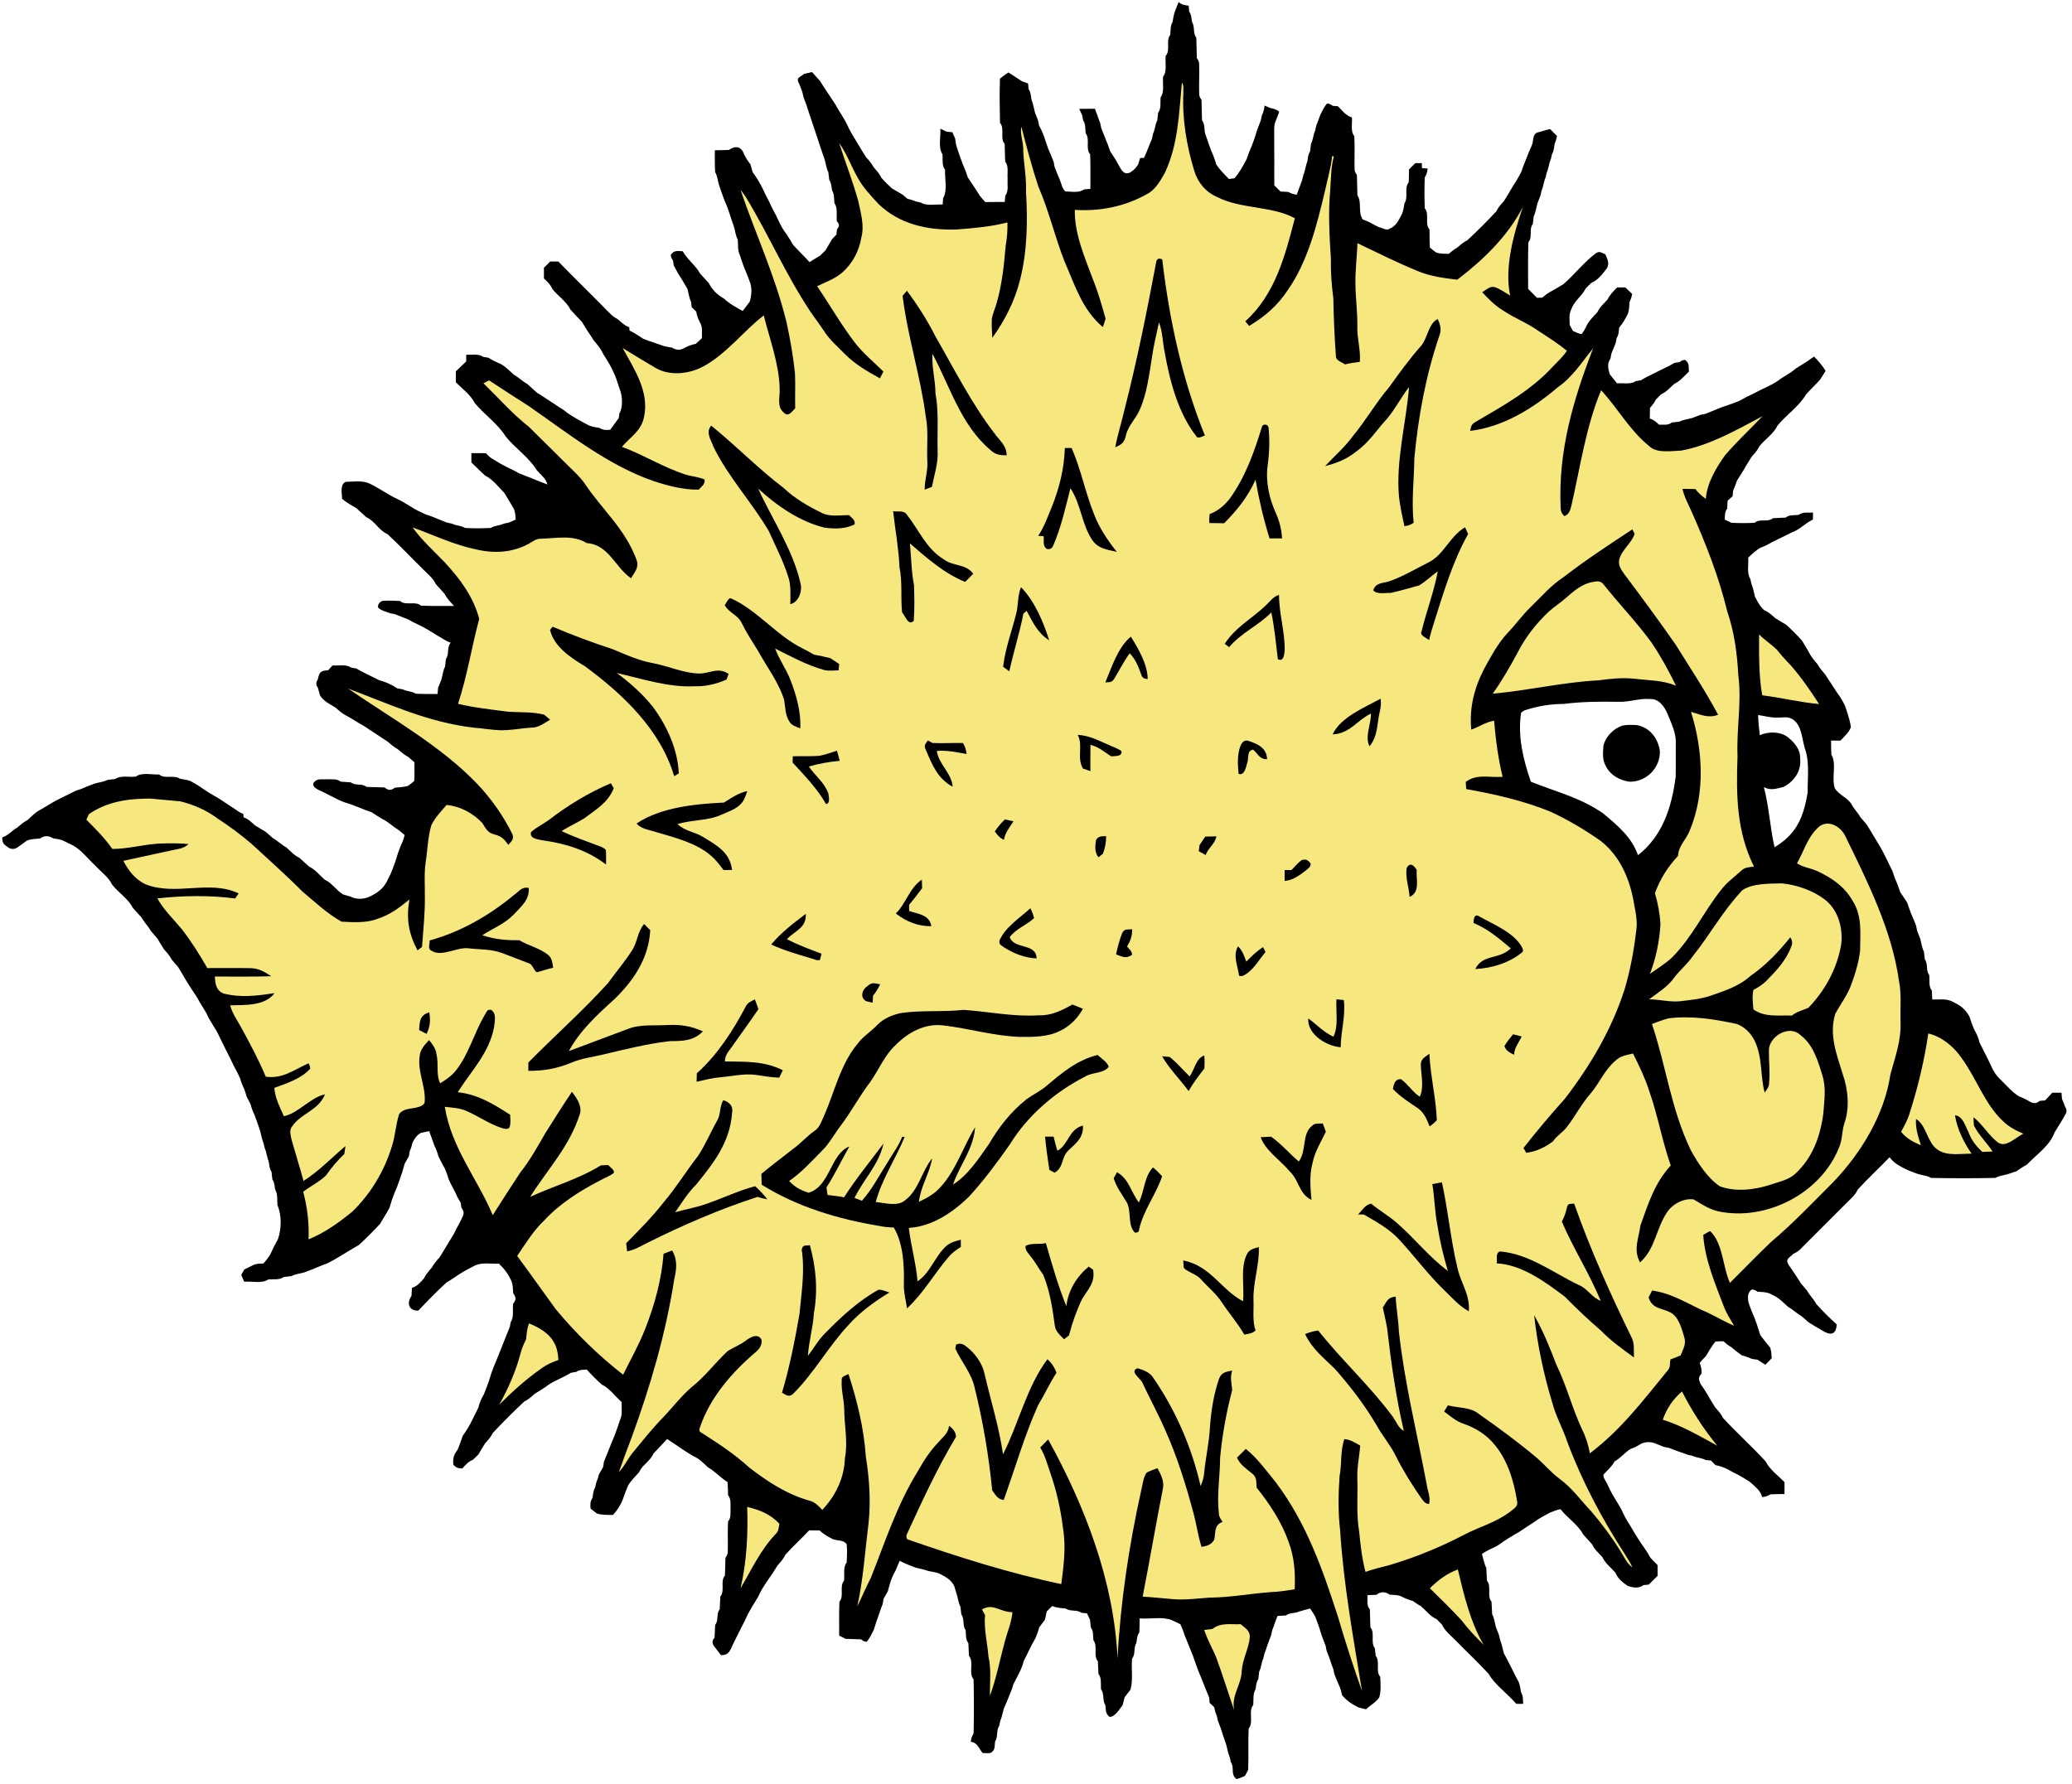 <?xml version="1.0" encoding="UTF-8" standalone="no"?>
<!DOCTYPE svg PUBLIC "-//W3C//DTD SVG 1.1//EN" "http://www.w3.org/Graphics/SVG/1.1/DTD/svg11.dtd">
<svg xmlns="http://www.w3.org/2000/svg" version="1.1" viewBox="0 0 800 689" width="800.0pt" height="689.0pt">
<path d="M 0.00 0.00 L 800.00 0.00 L 800.00 689.00 L 0.00 689.00 L 0.00 0.00 Z" fill="#ffffff" />
<path d="M 455.07 0.82 C 456.35 1.88 457.35 1.99 458.96 2.19 C 459.01 2.95 459.08 3.71 459.14 4.46 C 460.03 5.70 459.98 7.04 460.25 8.47 C 461.47 10.47 460.46 12.77 461.90 14.54 C 462.02 17.18 461.98 19.82 462.10 22.46 C 462.73 23.25 463.04 24.08 463.00 24.94 C 463.11 28.64 462.89 32.36 463.00 36.06 C 462.96 36.92 463.27 37.75 463.90 38.54 C 464.02 41.18 463.98 43.82 464.10 46.46 C 465.45 48.15 464.67 50.52 465.65 52.51 C 465.99 53.51 466.32 54.51 466.66 55.50 C 467.00 56.49 467.35 57.46 467.73 58.43 C 468.51 60.09 469.11 61.74 469.61 63.51 C 470.97 65.64 472.76 67.30 474.48 69.13 C 475.20 69.05 475.91 68.96 476.63 68.85 C 478.53 66.66 480.00 64.03 481.32 61.45 C 481.90 59.74 482.52 58.07 483.27 56.43 C 483.65 55.46 484.01 54.49 484.35 53.51 C 484.68 52.50 484.99 51.49 485.28 50.47 C 485.79 49.15 486.26 47.81 486.79 46.50 C 486.93 45.84 487.07 45.19 487.21 44.53 C 487.80 43.38 488.14 42.12 488.24 40.75 C 488.98 41.07 489.73 41.39 490.47 41.71 C 491.77 42.00 492.90 42.22 493.90 43.17 C 493.52 44.29 493.07 45.39 492.64 46.49 C 491.91 47.94 491.98 49.42 491.97 51.00 C 492.03 57.86 491.99 64.72 492.00 71.58 C 492.81 72.37 493.62 73.16 494.42 73.96 C 495.43 74.01 496.45 74.06 497.46 74.13 C 498.42 74.71 499.49 75.06 500.69 75.18 C 501.01 74.29 501.34 73.40 501.67 72.50 C 502.01 71.48 502.38 70.47 502.78 69.47 C 502.93 68.82 503.08 68.18 503.23 67.53 C 503.98 65.91 504.04 64.12 504.74 62.48 C 505.01 61.05 504.99 59.71 505.83 58.47 C 505.95 57.49 506.06 56.51 506.17 55.53 C 507.05 53.93 506.98 52.10 507.78 50.47 C 507.92 49.82 508.07 49.16 508.21 48.50 C 508.74 47.20 509.21 45.87 509.70 44.55 C 510.49 42.93 511.16 41.33 512.37 39.95 C 513.13 40.00 513.85 40.30 514.54 40.86 C 515.22 40.92 515.91 40.99 516.60 41.05 C 518.32 42.77 519.54 44.61 521.98 45.35 C 522.18 47.58 521.35 50.76 522.90 52.54 C 523.13 56.72 522.90 60.88 523.00 65.06 C 522.96 65.92 523.26 66.75 523.90 67.54 C 524.02 70.18 523.98 72.82 524.10 75.46 C 525.96 78.18 524.15 81.74 526.17 84.76 C 526.93 85.07 527.69 85.37 528.45 85.69 C 529.11 86.03 529.77 86.37 530.43 86.72 C 531.10 87.06 531.77 87.40 532.44 87.75 C 533.63 87.93 535.41 89.20 536.46 88.35 C 539.26 87.20 540.04 84.93 541.38 82.48 C 541.86 81.20 542.03 79.87 542.25 78.53 C 543.90 76.08 542.03 72.60 543.90 70.46 C 543.98 68.78 544.01 67.10 544.02 65.42 C 544.83 64.62 545.63 63.82 546.43 63.01 C 547.28 63.00 548.12 63.00 548.97 62.99 L 549.02 64.98 L 551.20 65.04 C 551.12 66.37 550.76 67.53 550.10 68.54 C 549.94 72.50 549.94 76.50 550.10 80.46 C 552.05 82.56 549.95 86.45 551.91 88.54 C 552.02 90.90 551.90 93.28 552.08 95.63 C 552.85 96.28 553.65 96.90 554.47 97.49 C 556.10 98.06 557.76 98.02 559.46 98.00 C 560.42 97.10 561.42 96.32 562.57 95.67 C 563.86 94.58 565.08 93.46 566.62 92.72 C 570.41 89.19 574.19 85.41 577.72 81.62 C 578.46 80.07 579.57 78.84 580.72 77.58 C 581.73 75.92 582.79 74.29 583.73 72.58 C 584.98 70.56 586.27 68.59 587.33 66.46 C 587.91 64.75 588.53 63.06 589.25 61.40 C 589.90 59.73 590.53 58.06 591.30 56.44 C 592.27 54.60 591.50 52.18 593.40 51.23 C 594.09 51.02 594.78 50.84 595.48 50.66 C 596.46 50.34 597.46 50.06 598.47 49.83 C 599.35 50.75 600.25 51.65 601.16 52.52 C 600.97 53.57 600.67 54.57 600.25 55.53 C 600.01 56.93 599.97 58.28 599.22 59.53 C 599.07 60.18 598.92 60.82 598.78 61.47 C 598.01 63.10 597.99 64.90 597.23 66.53 C 597.08 67.18 596.92 67.82 596.77 68.47 C 596.01 70.10 595.99 71.91 595.22 73.53 C 595.08 74.18 594.93 74.83 594.79 75.48 C 594.38 76.47 593.99 77.48 593.62 78.48 C 593.12 80.19 592.97 81.99 592.17 83.53 C 592.06 84.51 591.95 85.49 591.84 86.47 C 590.18 88.59 591.85 91.58 590.10 93.54 C 589.89 99.54 590.04 105.56 590.01 111.57 C 591.17 112.70 592.31 113.84 593.44 115.01 C 594.11 114.99 594.79 114.96 595.47 114.94 C 596.44 114.09 597.44 113.31 598.58 112.69 C 600.31 111.79 601.93 110.71 603.63 109.75 C 607.89 106.04 611.51 101.35 615.97 97.95 C 617.68 96.72 618.12 97.61 619.82 98.18 C 620.57 100.13 621.52 101.44 620.47 103.53 C 618.72 105.86 617.12 108.05 614.36 109.27 C 613.65 109.96 612.95 110.65 612.27 111.36 C 610.72 114.40 607.85 116.15 606.63 119.52 C 605.66 121.48 606.05 123.37 606.07 125.49 C 606.49 126.26 606.90 127.03 607.30 127.81 C 608.39 128.25 609.48 128.84 610.63 129.06 C 611.28 128.25 611.84 127.37 612.30 126.41 C 613.25 124.04 615.03 122.46 616.71 120.61 C 617.66 118.60 619.24 117.24 620.71 115.62 C 621.58 113.77 622.99 112.43 624.39 110.99 C 625.44 111.00 626.50 111.01 627.55 111.01 C 628.42 111.86 629.29 112.68 630.17 113.50 C 630.00 114.59 629.67 115.60 629.18 116.54 C 629.01 118.25 629.08 119.88 628.38 121.49 C 627.44 123.27 626.51 124.98 625.16 126.50 C 624.99 127.93 625.03 129.27 624.20 130.53 C 624.07 131.19 623.94 131.85 623.81 132.51 C 623.26 133.83 622.74 135.17 622.18 136.49 C 622.06 137.15 621.93 137.81 621.80 138.47 C 620.46 140.32 620.88 142.49 621.52 144.52 C 622.43 145.71 623.37 146.88 624.31 148.04 C 626.60 147.85 629.60 148.57 631.53 147.19 C 632.20 147.08 632.87 146.97 633.54 146.86 C 634.21 146.47 634.89 146.08 635.57 145.70 C 637.19 144.90 638.81 144.10 640.42 143.28 C 641.09 142.95 641.76 142.61 642.43 142.28 C 643.10 141.96 643.78 141.63 644.45 141.31 C 645.12 140.92 645.79 140.53 646.46 140.14 C 647.13 140.04 647.80 139.93 648.47 139.83 C 649.17 139.27 649.88 138.99 650.61 138.99 C 652.40 140.31 651.93 141.60 652.07 143.55 C 650.16 145.30 648.75 147.16 646.38 148.29 C 644.73 149.76 643.44 151.36 641.36 152.27 C 640.65 152.95 639.95 153.65 639.27 154.36 C 638.74 155.57 637.92 156.55 637.05 157.53 C 637.02 158.91 637.00 160.28 637.00 161.65 C 638.49 162.06 639.44 162.96 640.53 164.00 C 642.38 163.93 643.95 164.37 645.53 163.16 C 646.51 163.05 647.49 162.94 648.47 162.83 C 650.01 162.03 651.81 161.88 653.52 161.38 C 654.53 161.01 655.53 160.61 656.52 160.21 C 657.18 160.07 657.84 159.94 658.50 159.81 C 659.80 159.27 661.11 158.78 662.39 158.23 C 663.75 157.65 665.11 157.11 666.53 156.68 C 668.24 156.09 669.93 155.48 671.61 154.80 C 672.54 154.28 673.47 153.76 674.41 153.25 C 675.08 152.93 675.76 152.61 676.44 152.29 C 677.10 151.96 677.77 151.62 678.43 151.28 C 679.10 150.95 679.76 150.61 680.42 150.27 C 682.89 149.11 685.33 148.00 687.48 146.30 C 688.85 145.44 690.19 144.54 691.58 143.72 C 692.19 143.24 692.81 142.76 693.42 142.28 C 694.81 141.46 696.15 140.55 697.52 139.70 C 698.49 139.02 699.46 138.35 700.44 137.69 C 702.04 139.51 703.70 141.12 704.85 143.29 C 704.18 144.42 703.40 145.49 702.72 146.62 C 700.97 148.60 699.03 150.40 697.28 152.37 C 694.61 156.97 689.64 160.22 686.28 164.38 C 684.81 167.52 681.45 169.63 679.28 172.37 C 678.55 173.93 677.43 175.16 676.28 176.42 C 675.27 178.08 674.20 179.71 673.28 181.42 C 672.45 182.82 671.54 184.16 670.67 185.54 C 670.20 186.88 669.73 188.22 669.16 189.52 C 669.09 190.23 669.03 190.93 668.96 191.63 C 668.32 192.21 667.67 192.79 667.02 193.37 C 666.99 194.40 666.94 195.43 666.88 196.46 C 665.81 197.75 666.05 199.10 665.93 200.65 C 666.80 201.06 667.67 201.47 668.53 201.90 C 671.50 202.04 674.48 202.06 677.46 201.90 C 679.45 200.13 682.52 201.86 684.54 200.12 C 686.18 200.03 687.82 199.97 689.46 199.88 C 690.99 198.68 692.58 199.08 694.46 198.83 C 696.19 197.57 697.96 198.10 700.01 197.95 C 700.00 198.85 699.99 199.74 699.98 200.64 C 696.96 202.03 694.88 204.61 691.58 205.72 C 690.91 206.06 690.24 206.39 689.58 206.73 C 688.53 207.24 687.48 207.76 686.42 208.27 C 685.76 208.60 685.09 208.93 684.41 209.26 C 683.47 209.76 682.53 210.26 681.59 210.76 C 680.90 211.04 680.20 211.33 679.51 211.62 C 677.83 212.67 676.40 213.99 674.99 215.38 C 675.19 217.94 674.35 221.31 675.79 223.53 C 675.93 224.18 676.08 224.83 676.22 225.47 C 676.93 227.10 677.14 228.77 677.62 230.47 C 678.63 232.45 679.57 234.31 681.32 235.76 C 682.97 236.39 684.13 237.57 685.42 238.72 C 686.82 239.56 688.19 240.46 689.63 241.25 C 691.77 243.20 693.80 245.23 695.74 247.37 C 696.55 248.80 697.45 250.17 698.26 251.60 C 699.11 253.43 700.36 254.92 701.67 256.44 C 702.51 257.90 703.57 259.17 704.68 260.43 C 705.32 261.47 706.00 262.48 706.68 263.49 C 707.54 264.84 708.45 266.16 709.31 267.51 C 710.50 269.09 711.46 270.77 712.35 272.53 C 712.69 273.52 713.02 274.51 713.34 275.50 C 713.84 277.23 714.45 279.04 714.62 280.84 C 713.90 282.87 712.06 284.42 710.62 286.01 C 709.41 286.00 708.20 286.00 706.98 286.00 C 706.99 287.82 707.01 289.64 707.10 291.46 C 709.27 295.00 707.00 300.51 708.48 304.54 C 710.14 307.01 713.01 307.90 714.74 310.36 C 715.68 312.29 717.27 313.71 718.30 315.60 C 719.10 316.54 719.91 317.47 720.73 318.40 C 721.56 319.81 722.45 321.18 723.26 322.59 C 724.77 325.20 726.47 327.66 727.74 330.41 C 728.37 331.76 729.03 333.09 729.71 334.42 C 730.05 335.10 730.38 335.77 730.72 336.45 C 731.02 337.45 731.35 338.45 731.71 339.43 C 732.50 341.07 733.10 342.74 733.65 344.47 C 734.53 345.83 735.47 347.16 736.35 348.53 C 736.80 349.83 737.23 351.13 737.72 352.42 C 738.47 354.09 739.12 355.80 739.81 357.50 C 739.94 358.16 740.07 358.82 740.21 359.48 C 740.61 360.47 741.01 361.47 741.38 362.48 C 741.88 364.19 742.03 365.99 742.83 367.53 C 742.94 368.51 743.05 369.49 743.17 370.47 C 744.56 372.40 743.43 374.66 744.87 376.54 C 745.11 378.51 744.55 381.00 745.89 382.54 C 745.95 383.69 746.00 384.84 746.04 386.00 C 748.41 386.09 751.31 385.57 753.47 386.64 C 754.13 386.98 754.80 387.32 755.47 387.65 C 757.77 388.93 759.04 390.25 760.38 392.51 C 760.91 394.24 761.50 395.93 762.23 397.59 C 763.16 399.17 763.90 400.75 764.27 402.56 C 764.61 403.23 764.95 403.89 765.28 404.56 C 765.62 405.23 765.95 405.90 766.28 406.57 C 766.62 407.24 766.96 407.90 767.30 408.57 C 767.96 409.91 768.61 411.25 769.22 412.61 C 770.03 414.17 770.94 415.56 772.23 416.76 C 774.61 419.01 776.76 421.72 779.51 423.38 C 780.20 423.67 780.89 423.97 781.58 424.27 C 783.77 425.24 785.22 427.11 787.54 425.14 C 788.23 425.08 788.93 425.02 789.62 424.97 C 790.55 423.98 791.47 422.99 792.39 422.00 C 793.58 422.00 794.76 422.00 795.94 422.00 C 796.01 422.82 796.08 423.64 796.15 424.46 C 796.60 425.44 797.01 426.45 797.36 427.47 C 798.04 428.48 798.04 429.49 797.37 430.49 C 796.11 432.86 794.61 435.08 793.24 437.39 C 791.49 442.40 786.20 445.94 782.62 449.73 C 781.18 450.53 779.84 451.47 778.46 452.37 C 777.48 452.70 776.49 453.03 775.51 453.35 C 773.82 453.92 771.96 453.97 770.46 454.89 C 762.22 455.07 753.78 455.07 745.54 454.89 C 744.06 453.99 742.17 453.89 740.49 453.38 C 739.11 452.88 737.75 452.34 736.39 451.79 C 733.75 450.46 731.36 449.38 729.57 446.91 C 725.51 451.10 721.22 455.08 717.28 459.38 C 716.25 461.66 714.46 463.02 712.76 464.76 C 707.75 469.75 702.75 474.75 697.76 479.76 C 695.98 481.47 694.69 483.29 692.35 484.25 C 690.91 485.81 689.19 486.09 690.58 488.48 C 691.51 489.81 692.44 491.14 693.33 492.50 C 694.01 493.52 694.68 494.54 695.30 495.60 C 696.10 496.53 696.90 497.46 697.69 498.41 C 698.74 500.27 700.29 501.73 701.29 503.62 C 703.75 506.38 706.41 508.98 709.14 511.47 C 709.02 514.69 707.51 515.91 704.51 514.38 C 702.43 513.23 700.42 511.97 698.40 510.73 C 697.47 509.91 696.54 509.10 695.59 508.31 C 693.73 507.26 692.26 505.72 690.39 504.70 C 688.81 503.25 687.34 501.74 685.48 500.64 C 684.81 500.31 684.14 499.98 683.47 499.64 C 681.87 498.89 680.25 499.00 678.53 498.83 C 677.83 498.26 677.12 497.98 676.39 497.99 C 674.25 499.36 674.77 502.52 675.63 504.51 C 676.11 505.90 676.67 507.24 677.27 508.58 C 677.65 509.55 678.00 510.53 678.34 511.51 C 678.78 512.84 679.18 514.18 679.61 515.51 C 680.83 517.23 682.17 518.84 683.49 520.48 C 683.89 521.80 683.99 523.14 684.08 524.51 C 683.25 525.35 682.43 526.19 681.62 527.05 C 680.61 526.40 679.60 525.75 678.59 525.11 C 677.90 525.01 677.21 524.91 676.51 524.81 C 675.20 524.25 673.85 523.81 672.49 523.38 C 671.10 522.46 669.84 521.39 668.56 520.33 C 667.41 519.67 666.42 518.89 665.45 517.99 C 664.42 517.98 663.40 518.01 662.37 518.08 C 660.94 519.75 659.83 521.72 658.73 523.61 C 657.89 524.50 657.02 525.38 656.24 526.33 C 656.82 527.71 656.99 528.95 657.01 530.44 C 655.56 531.89 655.89 532.78 656.59 534.48 C 657.53 535.82 658.46 537.16 659.28 538.58 C 660.20 540.30 661.27 541.92 662.28 543.58 C 663.43 544.84 664.54 546.07 665.28 547.62 C 670.58 553.38 676.42 558.63 681.72 564.38 C 683.27 567.56 686.59 569.86 689.00 572.41 C 689.00 573.93 689.00 575.46 689.00 576.98 C 687.18 576.99 685.36 577.01 683.54 577.10 C 682.62 577.70 681.56 578.06 680.37 578.17 C 679.75 575.54 677.48 574.03 675.62 572.26 C 673.57 571.03 671.60 569.71 669.42 568.72 C 668.47 568.23 667.54 567.72 666.61 567.19 C 665.22 566.59 663.85 566.08 662.34 565.81 C 661.76 565.23 661.19 564.64 660.61 564.05 C 659.92 563.98 659.23 563.91 658.54 563.84 C 656.94 562.95 655.11 563.02 653.47 562.23 C 652.82 562.08 652.18 561.93 651.53 561.78 C 650.53 561.37 649.51 561.01 648.48 560.70 C 647.14 560.22 645.81 559.74 644.50 559.20 C 643.84 559.07 643.18 558.93 642.52 558.79 C 641.53 558.39 640.53 558.00 639.52 557.63 C 637.63 556.69 635.42 556.70 633.52 557.62 C 632.88 558.00 632.23 558.38 631.59 558.76 C 630.90 559.05 630.20 559.33 629.51 559.61 C 627.24 560.98 625.72 563.13 623.38 564.38 C 622.32 566.43 620.61 567.80 619.10 569.48 C 618.80 570.63 620.31 572.30 620.72 573.42 C 621.04 574.10 621.37 574.77 621.69 575.44 C 623.16 578.58 625.36 581.23 626.71 584.42 C 627.82 586.90 629.42 589.05 630.73 591.41 C 631.54 592.82 632.44 594.15 633.30 595.52 C 633.99 596.51 634.68 597.49 635.35 598.49 C 636.03 599.52 636.69 600.56 637.27 601.64 C 638.16 602.59 639.07 603.52 639.99 604.44 C 640.00 605.82 640.00 607.19 640.00 608.57 C 638.85 609.68 637.71 610.81 636.58 611.95 C 635.90 612.01 635.22 612.08 634.54 612.15 C 632.73 613.57 630.49 613.11 628.48 612.48 C 626.47 611.07 624.68 609.73 623.73 607.37 C 621.90 605.27 619.89 603.88 618.71 601.38 C 617.24 599.76 615.66 598.41 614.71 596.39 C 613.58 595.12 612.42 593.88 611.29 592.61 C 609.26 588.79 605.17 586.23 602.49 582.81 C 601.06 583.11 599.72 583.63 598.38 584.20 C 596.36 585.28 594.34 586.30 592.51 587.69 C 591.16 588.55 589.84 589.45 588.49 590.31 C 587.23 591.22 585.96 592.02 584.58 592.74 C 583.18 593.53 581.84 594.43 580.48 595.30 C 578.90 596.57 577.26 597.46 575.40 598.25 C 574.28 598.83 573.18 599.40 572.17 600.16 C 572.73 601.94 573.02 603.87 573.87 605.54 C 573.97 607.18 574.03 608.82 574.12 610.46 C 576.01 612.61 573.99 616.39 575.88 618.54 C 575.97 620.18 576.03 621.82 576.13 623.46 C 577.00 624.96 577.11 626.83 577.62 628.52 C 577.99 629.53 578.38 630.53 578.79 631.52 C 578.93 632.17 579.08 632.82 579.22 633.47 C 579.92 635.09 580.14 636.77 580.63 638.46 C 581.72 640.42 582.71 642.42 583.73 644.42 C 584.56 646.15 585.42 647.86 586.36 649.54 C 586.87 650.81 587.03 652.13 587.25 653.47 C 588.14 654.91 587.99 656.39 588.10 658.00 C 587.21 658.00 586.31 658.00 585.42 658.00 C 582.08 654.04 577.30 650.83 574.72 646.38 C 570.72 642.03 566.39 637.97 562.25 633.75 C 560.35 631.73 557.81 629.90 556.73 627.36 C 556.05 626.65 555.35 625.95 554.64 625.27 C 552.17 624.20 550.76 622.11 548.63 620.28 C 547.53 619.70 546.52 619.00 545.51 618.27 C 544.08 617.90 542.76 617.37 541.43 616.72 C 539.86 615.82 538.27 616.02 536.53 615.83 C 534.90 614.63 533.05 614.58 531.46 615.89 C 530.29 615.95 529.12 616.00 527.95 616.04 C 528.11 618.05 527.53 619.95 528.90 621.54 C 529.00 623.85 529.00 626.15 529.10 628.46 C 531.01 630.56 529.01 634.29 530.84 636.53 C 530.95 637.51 531.05 638.49 531.16 639.47 C 532.99 641.71 530.99 645.43 532.90 647.54 C 533.02 650.25 533.29 652.93 532.52 655.55 C 531.16 657.53 529.10 658.50 527.39 660.12 C 526.42 659.90 525.47 659.66 524.52 659.39 C 521.96 658.14 520.03 656.84 518.17 654.66 C 517.97 653.59 517.68 652.55 517.30 651.55 C 516.52 649.90 515.87 648.20 515.20 646.50 C 515.06 645.85 514.92 645.19 514.78 644.53 C 514.37 643.53 514.01 642.52 513.70 641.48 C 513.22 640.14 512.74 638.81 512.20 637.50 C 512.07 636.83 511.93 636.17 511.80 635.50 C 511.26 634.19 510.79 632.85 510.28 631.53 C 509.99 630.52 509.68 629.51 509.35 628.50 C 508.87 627.11 508.35 625.74 507.84 624.36 C 507.19 623.27 506.58 622.19 505.83 621.17 C 504.05 621.68 502.23 622.12 500.48 622.74 C 499.04 623.02 497.69 622.96 496.46 623.88 C 495.40 623.94 494.33 623.99 493.26 624.04 C 492.95 624.86 492.64 625.67 492.32 626.49 C 491.99 627.52 491.62 628.53 491.22 629.53 C 491.08 630.18 490.93 630.84 490.79 631.50 C 490.26 632.81 489.78 634.14 489.30 635.48 C 488.99 636.51 488.63 637.53 488.22 638.53 C 488.07 639.18 487.92 639.82 487.77 640.47 C 486.98 642.10 487.05 643.93 486.17 645.53 C 486.06 646.51 485.95 647.49 485.83 648.47 C 484.98 649.71 485.01 651.05 484.75 652.47 C 483.64 654.26 484.08 656.30 483.87 658.46 C 481.85 660.85 484.17 665.21 482.10 667.54 C 481.85 672.85 482.14 678.17 481.92 683.49 C 481.50 684.26 481.10 685.03 480.71 685.81 C 479.62 686.23 478.54 686.85 477.39 687.04 C 474.97 685.18 476.78 682.79 475.21 680.47 C 475.07 679.82 474.92 679.18 474.78 678.53 C 474.06 676.90 473.87 675.20 473.36 673.49 C 473.02 672.49 472.67 671.50 472.32 670.50 C 472.00 669.50 471.68 668.49 471.35 667.49 C 471.00 666.47 470.62 665.47 470.22 664.47 C 470.07 663.83 469.93 663.18 469.78 662.53 C 469.31 661.54 468.99 660.47 468.83 659.34 C 468.23 658.76 467.64 658.19 467.04 657.61 C 466.98 656.91 466.92 656.21 466.85 655.51 C 466.28 654.22 465.78 652.90 465.24 651.59 C 464.39 649.54 463.62 647.45 462.74 645.41 C 462.23 644.13 461.78 642.83 461.31 641.53 C 460.89 640.11 460.35 638.75 459.76 637.39 C 459.24 636.14 458.76 634.86 458.24 633.60 C 457.65 632.25 457.11 630.89 456.69 629.47 C 456.38 628.73 456.06 628.00 455.75 627.26 C 454.64 626.76 453.54 626.23 452.45 625.68 C 448.79 624.21 443.96 625.34 440.02 625.00 C 440.01 626.82 439.99 628.64 439.90 630.46 C 438.94 631.68 439.03 633.02 438.75 634.47 C 437.53 636.47 438.54 638.77 437.10 640.54 C 436.70 644.46 437.58 648.74 436.48 652.51 C 435.73 653.50 434.97 654.49 434.21 655.47 C 433.97 656.48 433.71 657.50 433.45 658.51 C 432.28 659.94 430.46 663.21 428.39 663.02 C 426.73 661.74 427.05 660.39 426.78 658.53 C 425.51 656.55 426.53 654.30 425.13 652.46 C 424.89 650.49 425.45 648.01 424.12 646.46 C 424.03 644.82 423.97 643.18 423.88 641.54 C 422.01 639.40 423.97 635.74 422.17 633.46 C 421.93 631.61 422.29 630.04 421.16 628.47 C 421.05 627.48 420.95 626.49 420.85 625.50 C 420.46 624.70 420.07 623.88 419.69 623.07 C 418.97 622.99 418.25 622.92 417.53 622.84 C 415.64 621.47 413.42 622.51 411.47 621.20 C 409.68 621.03 407.97 620.94 406.30 620.23 C 405.55 620.90 404.84 621.60 404.15 622.33 C 403.94 623.40 403.71 624.45 403.46 625.51 C 402.73 626.50 401.99 627.48 401.24 628.46 C 400.88 629.89 400.37 631.25 399.81 632.62 C 399.28 633.54 398.76 634.47 398.25 635.41 C 397.62 636.75 396.96 638.09 396.29 639.42 C 395.96 640.10 395.62 640.77 395.28 641.44 C 394.76 643.64 393.76 645.60 392.75 647.59 C 392.25 648.53 391.75 649.47 391.27 650.42 C 390.91 651.88 390.37 653.24 389.76 654.61 C 389.09 656.27 388.47 657.94 387.70 659.56 C 387.10 661.20 386.93 662.93 386.22 664.53 C 386.08 665.18 385.93 665.82 385.79 666.47 C 384.55 668.40 385.45 670.59 384.22 672.53 C 383.95 673.71 384.29 675.48 383.28 676.28 C 382.61 677.49 380.54 676.95 379.37 676.97 C 377.83 675.16 377.53 673.02 374.82 672.66 C 374.94 671.46 375.30 670.39 375.90 669.46 C 376.07 662.54 376.06 655.46 375.90 648.54 C 373.82 646.21 376.16 641.83 374.12 639.46 C 374.03 637.82 373.97 636.18 373.88 634.54 C 372.68 633.01 373.08 631.42 372.83 629.53 C 371.47 627.61 372.53 625.38 371.17 623.47 C 371.05 622.49 370.94 621.51 370.83 620.53 C 370.01 618.95 369.91 617.20 369.33 615.50 C 369.03 614.50 368.72 613.49 368.42 612.49 C 367.08 609.84 364.98 608.91 362.48 607.62 C 361.19 607.15 359.86 606.97 358.52 606.73 C 356.88 606.10 355.19 605.84 353.49 605.39 C 352.11 604.88 350.75 604.33 349.40 603.77 C 348.72 603.43 348.04 603.10 347.37 602.77 C 346.86 604.05 346.31 605.32 345.75 606.58 C 344.85 608.16 344.16 609.76 343.63 611.49 C 343.33 612.52 343.04 613.56 342.77 614.60 C 342.23 615.55 341.69 616.50 341.14 617.44 C 341.03 618.12 340.92 618.79 340.80 619.47 C 340.38 620.46 340.00 621.48 339.68 622.51 C 339.22 623.84 338.79 625.17 338.30 626.48 C 337.99 627.48 337.68 628.47 337.35 629.47 C 336.51 631.08 335.82 632.65 334.63 634.05 C 333.87 634.02 333.15 633.70 332.46 633.10 C 330.48 633.01 328.50 632.97 326.52 632.90 C 325.69 632.48 324.85 632.07 324.01 631.67 C 324.02 627.29 323.91 622.91 324.10 618.54 C 326.04 616.44 323.96 612.58 325.89 610.46 C 326.18 608.27 325.40 605.21 326.90 603.46 C 327.02 601.11 327.14 598.72 326.92 596.37 C 325.54 594.55 323.61 595.17 321.52 594.39 C 319.70 593.43 317.96 592.51 316.47 591.04 C 315.12 591.02 313.77 591.00 312.42 591.00 C 309.45 594.20 306.18 597.11 303.28 600.38 C 302.54 601.92 301.43 603.15 300.31 604.43 C 299.68 605.47 299.01 606.48 298.34 607.50 C 297.68 608.51 297.00 609.50 296.31 610.48 C 294.97 612.46 293.68 614.40 292.75 616.61 C 290.96 619.56 289.08 622.38 287.73 625.58 C 286.56 627.85 285.43 630.15 284.28 632.42 C 283.95 633.10 283.62 633.77 283.29 634.44 C 281.98 636.87 281.76 639.30 278.37 639.19 C 277.42 637.97 276.47 636.75 275.53 635.52 C 274.88 634.36 275.00 633.34 275.89 632.46 C 275.98 630.82 276.03 629.18 276.12 627.54 C 277.61 625.66 276.39 623.34 277.88 621.46 C 277.97 619.82 278.03 618.18 278.12 616.54 C 280.02 614.39 277.97 610.57 279.90 608.46 C 280.00 606.15 280.00 603.85 280.10 601.54 C 280.74 600.75 281.03 599.92 281.00 599.06 C 281.10 595.22 280.88 591.38 281.10 587.54 C 282.29 586.15 281.97 584.70 282.06 583.00 C 281.93 581.02 282.44 579.07 281.12 577.46 C 281.04 575.76 281.06 574.06 280.91 572.37 C 278.21 570.70 276.12 568.25 273.39 566.70 C 271.55 565.03 269.94 563.26 267.59 562.27 C 266.18 561.47 264.85 560.56 263.48 559.70 C 262.49 559.00 261.51 558.32 260.49 557.67 C 259.53 557.02 258.57 556.36 257.59 555.73 C 255.86 557.65 254.02 559.46 252.28 561.37 C 251.03 564.37 247.99 565.62 246.71 568.62 C 245.24 570.18 243.76 571.70 242.59 573.52 C 241.76 575.47 240.99 577.43 240.31 579.45 C 239.35 581.62 238.28 583.30 236.68 585.06 C 234.54 585.01 232.54 585.16 230.47 584.49 C 229.64 583.89 228.83 583.27 228.04 582.62 C 227.85 581.08 227.85 579.81 228.76 578.48 C 228.99 577.07 229.03 575.73 229.78 574.47 C 229.93 573.82 230.08 573.18 230.22 572.53 C 230.66 571.53 231.00 570.49 231.24 569.40 C 231.77 568.45 232.31 567.50 232.87 566.56 C 232.97 565.87 233.07 565.19 233.18 564.50 C 233.72 563.21 234.22 561.89 234.76 560.59 C 235.60 558.54 236.37 556.46 237.28 554.43 C 237.65 553.46 238.00 552.49 238.34 551.50 C 238.68 550.51 239.01 549.51 239.34 548.51 C 240.41 546.47 239.93 543.69 240.00 541.42 C 237.48 539.28 235.38 536.13 232.38 534.72 C 230.31 532.91 228.40 530.94 226.55 528.91 C 225.07 529.02 223.75 528.91 222.47 529.81 C 221.80 529.93 221.13 530.04 220.46 530.14 C 219.79 530.53 219.11 530.91 218.43 531.29 C 217.48 531.77 216.53 532.24 215.58 532.71 C 213.76 533.54 212.09 534.45 210.52 535.70 C 209.15 536.56 207.81 537.46 206.42 538.29 C 205.16 539.43 203.93 540.55 202.38 541.28 C 198.26 545.14 194.14 549.26 190.28 553.38 C 189.55 554.93 188.43 556.16 187.28 557.42 C 186.43 558.82 185.54 560.20 184.76 561.64 C 184.06 562.35 183.35 563.04 182.64 563.73 C 180.86 564.44 179.72 565.70 178.50 567.12 C 176.89 566.98 176.14 566.97 175.04 565.62 C 174.83 564.13 174.96 562.88 175.60 561.51 C 176.01 560.88 176.41 560.25 176.81 559.62 C 177.48 557.94 178.07 556.24 178.65 554.53 C 180.01 552.57 181.30 550.61 182.29 548.43 C 182.76 547.48 183.24 546.53 183.73 545.58 C 184.06 544.90 184.39 544.23 184.72 543.55 C 185.10 541.75 185.85 540.17 186.76 538.59 C 187.49 536.93 188.09 535.23 188.71 533.53 C 189.01 532.51 189.32 531.50 189.65 530.49 C 189.99 529.51 190.35 528.54 190.73 527.57 C 191.63 525.54 192.40 523.46 193.25 521.41 C 193.91 519.74 194.55 518.06 195.24 516.40 C 195.78 515.11 196.27 513.80 196.81 512.50 C 196.94 511.84 197.07 511.19 197.20 510.53 C 198.52 508.64 197.85 505.78 198.10 503.54 C 199.38 501.83 199.32 501.21 198.17 499.46 C 198.01 497.75 198.08 496.12 197.38 494.52 C 196.12 491.87 194.74 490.02 192.62 488.00 C 189.72 488.18 186.21 487.43 183.53 488.65 C 180.76 490.08 178.03 491.48 175.49 493.32 C 174.48 494.02 173.45 494.69 172.38 495.28 C 168.65 498.74 164.99 502.42 161.53 506.14 C 157.79 506.26 156.93 503.20 158.88 500.46 C 158.94 499.42 159.00 498.38 159.05 497.35 C 161.14 496.72 162.37 495.22 163.73 493.63 C 164.45 492.07 165.58 490.86 166.68 489.57 C 167.51 488.09 168.57 486.82 169.72 485.58 C 170.56 484.18 171.45 482.82 172.26 481.41 C 173.59 479.06 175.18 476.90 176.28 474.42 C 176.77 473.48 177.27 472.54 177.78 471.61 C 178.63 469.64 179.80 468.46 178.18 466.47 C 178.07 465.80 177.97 465.13 177.86 464.46 C 177.47 463.79 177.07 463.12 176.69 462.45 C 176.37 461.77 176.05 461.09 175.74 460.41 C 175.25 459.47 174.76 458.53 174.26 457.59 C 173.94 456.91 173.62 456.23 173.29 455.55 C 172.88 454.13 172.36 452.75 171.80 451.38 C 170.90 449.81 170.07 448.20 169.28 446.57 C 168.92 445.11 168.37 443.77 167.72 442.42 C 167.35 441.45 167.00 440.48 166.68 439.49 C 166.34 438.61 166.01 437.72 165.69 436.82 C 164.62 437.05 163.54 437.27 162.47 437.51 C 160.79 438.56 160.06 439.63 159.22 441.39 C 159.00 442.49 158.66 443.54 158.20 444.53 C 158.08 445.21 157.97 445.88 157.86 446.56 C 157.31 447.50 156.77 448.45 156.24 449.40 C 155.97 450.44 155.67 451.48 155.35 452.51 C 155.02 453.51 154.68 454.51 154.34 455.50 C 154.00 456.49 153.65 457.46 153.28 458.43 C 152.52 460.08 151.89 461.76 151.29 463.47 C 150.99 464.48 150.69 465.48 150.37 466.48 C 149.24 468.58 147.95 470.57 146.74 472.63 C 144.15 475.44 141.43 478.14 138.63 480.75 C 137.20 481.55 135.83 482.44 134.41 483.26 C 131.81 484.78 129.31 486.44 126.61 487.79 C 124.54 488.59 122.46 489.37 120.43 490.27 C 119.46 490.65 118.49 491.01 117.51 491.38 C 115.80 491.88 114.02 492.02 112.47 492.83 C 111.49 492.94 110.51 493.05 109.53 493.16 C 107.92 494.42 105.55 493.90 103.54 494.13 C 101.14 495.81 97.14 494.72 94.30 494.99 C 93.93 494.10 93.54 493.22 93.14 492.35 C 93.53 491.66 93.92 490.96 94.31 490.27 C 95.40 489.76 96.48 489.23 97.54 488.67 C 98.88 487.95 100.25 488.01 101.72 487.95 C 102.69 486.85 103.59 485.72 104.35 484.46 C 104.80 483.49 105.25 482.53 105.71 481.57 C 106.25 480.53 106.79 479.49 107.35 478.46 C 108.69 474.53 108.79 469.23 107.13 465.46 C 106.92 463.30 107.36 461.26 106.25 459.47 C 105.99 458.05 106.02 456.71 105.16 455.47 C 105.05 454.49 104.95 453.51 104.84 452.53 C 103.99 451.29 104.01 449.95 103.74 448.52 C 103.04 446.88 102.98 445.09 102.23 443.47 C 102.08 442.82 101.92 442.18 101.77 441.53 C 101.06 439.90 100.87 438.19 100.36 436.49 C 100.02 435.49 99.68 434.49 99.33 433.50 C 99.00 432.52 98.65 431.55 98.27 430.58 C 97.62 429.23 97.08 427.89 96.74 426.42 C 96.25 425.47 95.76 424.53 95.27 423.58 C 94.98 422.56 94.65 421.56 94.29 420.57 C 93.63 419.23 93.08 417.90 92.71 416.45 C 92.39 415.77 92.06 415.09 91.74 414.41 C 91.24 413.47 90.75 412.53 90.25 411.59 C 89.75 410.53 89.24 409.48 88.74 408.42 C 88.40 407.76 88.05 407.10 87.71 406.44 C 87.38 405.77 87.04 405.09 86.71 404.42 C 86.04 403.09 85.38 401.76 84.74 400.41 C 83.36 397.22 81.10 394.59 79.75 391.39 C 78.64 389.43 77.34 387.58 76.30 385.58 C 75.68 384.53 75.00 383.52 74.31 382.51 C 73.44 381.15 72.54 379.82 71.72 378.42 C 70.79 376.71 69.72 375.07 68.73 373.40 C 67.91 372.47 67.10 371.54 66.30 370.60 C 65.52 369.08 64.43 367.83 63.28 366.58 C 62.44 365.18 61.55 363.81 60.73 362.40 C 59.91 361.47 59.10 360.54 58.30 359.60 C 57.26 357.73 55.72 356.26 54.70 354.39 C 53.58 353.11 52.42 351.88 51.29 350.61 C 49.50 347.09 45.73 344.74 43.28 341.62 C 41.93 338.72 38.89 336.61 36.75 334.25 C 33.82 331.56 31.19 327.89 27.62 326.22 C 26.55 325.73 25.50 325.21 24.46 324.67 C 23.19 324.11 21.87 323.97 20.52 323.76 C 18.85 322.67 17.10 322.61 15.47 323.82 C 13.78 323.98 12.14 323.98 10.52 324.55 C 9.18 325.52 7.83 326.48 6.49 327.44 C 5.50 327.97 4.49 327.99 3.47 327.48 C 1.60 326.14 0.81 325.89 0.88 323.37 C 3.16 322.69 4.48 320.84 6.56 319.67 C 7.85 318.57 9.09 317.47 10.62 316.71 C 12.23 315.25 13.61 313.69 15.59 312.70 C 18.23 311.26 20.66 309.51 23.41 308.26 C 24.76 307.62 26.10 306.96 27.42 306.29 C 28.10 305.95 28.77 305.62 29.44 305.28 C 30.89 304.92 32.23 304.36 33.58 303.73 C 34.55 303.35 35.52 302.98 36.49 302.62 C 38.20 302.12 39.98 301.98 41.53 301.17 C 42.51 301.06 43.49 300.95 44.47 300.84 C 46.58 299.33 49.95 300.24 52.46 299.91 C 54.71 298.17 58.75 299.23 61.46 299.10 C 63.61 300.97 67.08 299.11 69.53 300.75 C 70.87 300.97 72.20 301.15 73.49 301.61 C 75.21 302.55 76.91 303.50 78.48 304.69 C 79.84 305.57 81.18 306.47 82.58 307.26 C 83.96 307.98 85.23 308.78 86.49 309.69 C 87.84 310.55 89.17 311.45 90.51 312.32 C 91.60 313.12 92.69 313.86 93.95 314.36 L 94.04 315.65 C 95.85 316.22 97.04 317.50 98.41 318.72 C 99.82 319.56 101.19 320.45 102.60 321.27 C 103.53 322.09 104.46 322.90 105.40 323.70 C 107.27 324.74 108.74 326.28 110.61 327.30 C 112.25 328.75 113.59 330.34 115.61 331.29 C 116.88 332.42 118.12 333.58 119.39 334.71 C 121.89 335.90 123.27 337.90 125.37 339.73 C 128.23 340.99 129.76 343.81 132.48 345.43 C 133.49 345.72 134.49 346.02 135.49 346.31 C 137.54 347.40 140.40 347.31 142.48 346.37 C 145.82 344.81 148.24 343.08 149.77 339.60 C 150.10 338.93 150.43 338.26 150.77 337.60 C 151.48 335.93 152.09 334.23 152.71 332.53 C 153.01 331.51 153.32 330.50 153.65 329.49 C 153.99 328.52 154.35 327.55 154.72 326.58 C 155.39 325.24 155.93 323.93 156.22 322.45 C 155.34 321.73 154.46 321.02 153.57 320.31 C 151.47 319.07 149.83 317.30 147.59 316.27 C 146.17 315.46 144.84 314.54 143.46 313.66 C 141.75 313.09 140.06 312.48 138.41 311.75 C 137.13 311.23 135.83 310.77 134.53 310.31 C 132.78 309.86 131.16 309.14 129.56 308.31 C 128.24 307.62 126.91 306.95 125.58 306.29 C 124.24 305.45 120.28 304.46 121.02 302.39 C 122.39 300.44 123.94 301.10 126.00 300.94 C 128.02 301.07 129.88 300.57 131.54 301.86 C 132.85 301.96 134.16 302.04 135.46 302.14 C 137.37 303.60 139.69 302.39 141.54 303.90 C 143.85 304.00 146.15 304.00 148.46 304.10 C 150.16 305.38 150.78 305.31 152.54 304.18 C 154.22 304.03 155.89 303.97 157.53 303.50 C 158.35 302.91 159.15 302.28 159.92 301.63 C 160.12 299.22 159.99 296.78 160.01 294.37 C 159.21 293.67 158.40 292.98 157.59 292.30 C 156.09 291.51 154.84 290.42 153.57 289.33 C 152.10 288.49 150.83 287.43 149.57 286.32 C 148.53 285.68 147.52 285.00 146.51 284.32 C 145.16 283.46 143.84 282.55 142.49 281.68 C 141.23 280.78 139.95 279.98 138.59 279.26 C 136.91 278.28 135.31 277.20 133.58 276.31 C 132.08 275.51 130.83 274.42 129.58 273.29 C 127.29 271.82 125.00 270.94 123.56 268.53 C 123.27 267.52 122.99 266.51 122.70 265.51 C 121.93 264.51 121.93 263.50 122.69 262.48 C 123.24 259.70 123.71 258.95 126.66 258.87 C 127.24 258.25 127.81 257.62 128.39 256.99 C 130.65 257.14 133.63 256.43 135.53 257.81 C 136.20 257.92 136.87 258.04 137.54 258.15 C 138.21 258.53 138.89 258.91 139.58 259.29 C 140.52 259.77 141.47 260.25 142.42 260.73 C 143.09 261.06 143.77 261.38 144.44 261.71 C 145.11 262.05 145.77 262.38 146.44 262.72 C 148.21 263.13 149.83 263.85 151.44 264.66 C 152.11 265.06 152.79 265.46 153.46 265.86 C 154.13 265.97 154.80 266.08 155.47 266.20 C 157.11 267.08 158.98 266.88 160.54 267.89 C 163.35 268.05 166.13 268.01 168.94 268.00 C 169.01 267.18 169.08 266.36 169.15 265.53 C 169.60 264.55 170.01 263.54 170.39 262.52 C 170.87 260.82 171.03 259.01 171.83 257.47 C 171.94 256.49 172.05 255.51 172.17 254.53 C 173.56 252.52 172.42 250.17 174.01 248.18 C 172.05 247.59 170.43 246.27 168.59 245.27 C 166.30 243.84 164.03 242.42 161.59 241.26 C 160.91 240.94 160.23 240.62 159.56 240.30 C 158.90 239.94 158.25 239.58 157.60 239.22 C 155.91 238.53 154.19 237.89 152.51 237.20 C 151.84 237.06 151.17 236.93 150.50 236.80 C 149.00 236.17 147.12 235.83 145.99 234.63 C 145.63 233.42 146.93 232.03 148.06 232.02 C 150.18 231.90 152.34 231.98 154.46 232.10 C 156.58 234.04 160.44 231.96 162.54 233.90 C 166.79 234.09 171.07 233.97 175.32 234.00 C 173.96 232.56 172.59 231.20 171.71 229.39 C 170.58 228.12 169.42 226.88 168.29 225.61 C 167.11 223.12 165.13 221.70 163.25 219.75 C 158.69 215.29 154.31 210.61 149.62 206.28 C 146.15 204.77 144.86 201.25 141.39 199.71 C 140.11 198.58 138.87 197.41 137.62 196.26 C 135.71 195.17 133.75 194.06 132.07 192.63 C 132.08 190.47 131.15 187.35 133.38 186.10 C 136.27 186.01 139.77 185.48 142.47 186.65 C 146.30 188.40 149.60 190.97 153.42 192.71 C 156.57 194.15 159.24 196.34 162.41 197.74 C 163.09 198.06 163.77 198.38 164.45 198.71 C 165.88 199.11 167.25 199.64 168.61 200.23 C 169.89 200.78 171.20 201.27 172.50 201.80 C 173.16 201.94 173.81 202.08 174.47 202.22 C 176.12 203.06 177.98 202.89 179.54 203.89 C 182.84 204.06 186.16 204.06 189.46 203.89 C 191.02 202.89 192.88 203.06 194.53 202.22 C 195.18 202.08 195.84 201.94 196.49 201.81 C 197.35 201.42 198.22 201.04 199.09 200.68 C 199.00 199.24 198.98 197.86 198.40 196.51 C 197.22 194.44 195.96 192.42 194.74 190.38 C 192.48 188.11 190.30 185.10 187.38 183.72 C 185.52 182.07 183.80 180.30 182.00 178.58 C 182.00 177.39 182.00 176.19 182.00 175.00 C 183.86 175.00 185.72 175.00 187.58 175.01 C 188.17 175.58 188.77 176.16 189.37 176.73 C 191.42 177.97 193.40 179.27 195.57 180.30 C 196.52 180.77 197.48 181.24 198.43 181.72 C 199.08 182.07 199.74 182.42 200.40 182.78 C 202.06 183.46 203.74 184.09 205.41 184.75 C 207.37 185.59 209.36 186.33 211.35 187.10 C 210.79 184.74 208.82 183.44 207.29 181.62 C 204.28 176.69 198.96 173.12 195.28 168.62 C 192.29 163.69 186.96 160.12 183.28 155.62 C 181.73 152.44 178.41 150.14 176.00 147.59 C 176.00 146.19 176.00 144.80 176.00 143.40 C 177.34 142.14 178.66 140.86 180.00 139.60 C 180.00 138.73 180.00 137.85 180.01 136.98 C 182.13 137.12 184.77 136.49 186.53 137.81 C 187.20 137.92 187.87 138.03 188.54 138.14 C 189.21 138.53 189.89 138.92 190.57 139.31 C 191.53 139.76 192.49 140.21 193.46 140.64 C 195.34 141.73 196.80 143.25 198.39 144.70 C 200.27 145.72 201.73 147.28 203.61 148.30 C 204.89 149.42 206.12 150.58 207.38 151.71 C 208.45 152.32 209.48 152.99 210.49 153.68 C 211.84 154.55 213.16 155.46 214.51 156.32 C 215.52 157.00 216.53 157.68 217.58 158.30 C 218.19 158.77 218.81 159.24 219.42 159.72 C 222.04 161.46 224.74 162.92 227.53 164.36 C 228.81 164.87 230.13 165.03 231.48 165.25 C 232.81 166.14 234.07 166.15 235.61 165.96 C 236.75 164.50 237.74 162.94 238.88 161.48 C 238.98 160.83 239.08 160.18 239.18 159.53 C 240.56 157.38 240.32 152.80 239.34 150.49 C 239.01 149.49 238.67 148.50 238.34 147.50 C 237.84 145.78 237.12 144.16 236.33 142.55 C 235.27 140.42 233.98 138.44 232.73 136.41 C 231.90 134.56 230.64 133.08 229.31 131.57 C 228.68 130.53 228.00 129.52 227.31 128.52 C 226.43 127.15 225.53 125.80 224.74 124.38 C 223.27 122.78 221.73 121.24 220.28 119.62 C 218.80 116.48 215.45 114.36 213.28 111.63 C 212.56 109.93 211.35 108.77 210.02 107.55 C 210.01 106.17 210.00 104.80 210.00 103.43 C 210.81 102.63 211.62 101.82 212.43 101.00 C 213.48 101.00 214.53 101.00 215.58 101.00 C 222.04 107.68 228.74 114.13 235.23 120.78 C 236.22 121.83 237.31 122.62 238.57 123.32 C 239.98 124.49 241.15 125.78 242.95 126.35 L 243.05 127.64 C 244.93 128.54 246.63 129.70 248.36 130.84 C 249.73 131.36 251.11 131.88 252.51 132.33 C 253.50 132.67 254.49 133.02 255.49 133.35 C 256.77 133.87 258.12 134.03 259.48 134.24 C 261.14 135.33 262.77 135.33 264.43 134.27 C 265.80 133.59 267.11 133.06 268.62 132.80 C 269.42 132.07 270.22 131.33 271.02 130.60 C 270.93 128.57 271.38 126.30 270.28 124.57 C 269.57 123.19 269.05 121.89 268.82 120.34 C 268.23 119.76 267.64 119.19 267.05 118.61 C 266.98 117.92 266.91 117.23 266.84 116.54 C 266.03 114.98 265.88 113.26 265.40 111.52 C 264.25 109.44 262.98 107.44 261.71 105.43 C 261.20 104.47 260.68 103.50 260.15 102.54 C 260.04 101.87 259.94 101.20 259.82 100.53 C 259.27 99.83 258.99 99.12 258.99 98.40 C 260.31 96.56 261.62 96.91 263.62 97.04 C 265.42 100.31 268.55 102.41 270.29 105.61 C 271.42 106.88 272.58 108.12 273.71 109.39 C 274.97 111.96 277.07 113.94 279.56 115.32 C 281.69 117.41 284.21 118.63 286.76 120.09 C 287.66 118.89 288.57 117.71 289.47 116.51 C 290.24 114.03 290.43 110.89 289.37 108.48 C 289.01 107.51 288.64 106.55 288.27 105.58 C 287.66 104.24 287.10 102.90 286.65 101.50 C 286.32 100.50 285.99 99.51 285.65 98.51 C 284.74 96.66 285.04 94.68 284.86 92.54 C 284.00 91.01 283.90 89.19 283.36 87.49 C 283.02 86.49 282.67 85.50 282.32 84.50 C 282.01 83.50 281.68 82.50 281.35 81.50 C 280.90 80.10 280.34 78.75 279.73 77.42 C 279.35 76.45 279.00 75.48 278.66 74.50 C 278.32 73.51 277.98 72.51 277.64 71.51 C 277.08 69.82 277.02 67.95 276.11 66.46 C 275.95 63.64 275.99 60.84 276.00 58.02 C 277.82 58.01 279.64 57.99 281.46 57.90 C 284.01 56.13 286.21 56.53 287.29 59.59 C 287.98 61.01 288.79 62.25 289.76 63.49 C 290.03 64.49 290.31 65.48 290.59 66.47 C 292.25 68.71 293.55 70.89 294.74 73.41 C 295.06 74.09 295.38 74.76 295.71 75.44 C 296.05 76.10 296.40 76.76 296.74 77.42 C 297.24 78.48 297.75 79.53 298.25 80.59 C 298.75 81.53 299.25 82.47 299.74 83.41 C 300.06 84.09 300.38 84.77 300.70 85.44 C 301.54 87.24 302.46 88.92 303.70 90.48 C 304.57 91.85 305.47 93.20 306.26 94.63 C 308.32 96.87 310.53 98.96 312.57 101.23 C 313.92 100.39 315.24 99.52 316.63 98.75 C 317.35 98.05 318.06 97.35 318.76 96.64 C 319.55 95.19 320.44 93.81 321.25 92.37 C 321.82 91.78 322.38 91.18 322.95 90.59 C 323.01 89.90 323.08 89.22 323.14 88.54 C 324.18 87.49 324.17 86.46 323.10 85.46 C 322.84 83.24 323.55 80.32 322.17 78.46 C 321.97 76.69 322.20 75.07 321.25 73.47 C 320.99 72.05 321.02 70.71 320.17 69.47 C 320.05 68.49 319.94 67.51 319.83 66.53 C 319.02 64.97 318.89 63.20 318.36 61.49 C 318.02 60.49 317.67 59.50 317.32 58.50 C 317.01 57.50 316.68 56.49 316.33 55.50 C 316.01 54.50 315.67 53.50 315.33 52.50 C 315.01 51.50 314.67 50.50 314.33 49.50 C 314.01 48.50 313.67 47.50 313.33 46.50 C 313.01 45.49 312.67 44.49 312.32 43.50 C 312.00 42.50 311.68 41.49 311.35 40.49 C 311.00 39.47 310.62 38.47 310.22 37.47 C 310.07 36.82 309.93 36.18 309.78 35.53 C 309.39 34.53 309.00 33.53 308.64 32.53 C 307.13 29.89 308.69 30.00 310.48 28.53 C 311.50 28.29 312.51 28.06 313.53 27.83 C 314.59 29.02 315.66 30.20 316.71 31.40 C 317.32 32.46 317.99 33.48 318.68 34.49 C 319.55 35.84 320.45 37.16 321.32 38.51 C 322.22 39.77 323.02 41.04 323.73 42.42 C 324.98 44.45 326.29 46.40 327.29 48.58 C 328.51 51.35 330.24 53.79 331.74 56.41 C 332.55 57.82 333.44 59.18 334.28 60.58 C 335.43 61.82 336.49 63.09 337.32 64.57 C 338.42 65.86 339.55 67.07 340.28 68.63 C 341.55 70.09 342.93 71.45 344.37 72.75 C 345.81 73.55 347.19 74.44 348.61 75.26 C 349.20 75.78 349.79 76.29 350.39 76.80 C 351.49 77.00 352.54 77.32 353.53 77.78 C 354.18 77.93 354.82 78.07 355.47 78.21 C 357.78 79.68 361.29 78.79 363.95 78.99 C 364.01 78.17 364.07 77.36 364.14 76.54 C 365.90 73.63 364.71 68.88 364.90 65.54 C 363.54 64.02 364.12 61.50 363.87 59.54 C 362.14 56.98 363.30 52.68 363.05 49.68 C 363.88 50.07 364.70 50.46 365.51 50.86 C 366.24 50.92 366.98 50.99 367.71 51.06 C 368.06 51.87 368.42 52.68 368.78 53.49 C 368.97 54.87 369.11 56.22 369.65 57.51 C 369.98 58.51 370.32 59.51 370.66 60.50 C 371.00 61.49 371.35 62.46 371.73 63.43 C 372.49 65.07 373.10 66.74 373.65 68.46 C 374.52 69.83 375.44 71.15 376.33 72.51 C 377.01 73.52 377.68 74.54 378.29 75.59 C 378.98 76.40 379.67 77.21 380.37 78.01 C 382.89 78.00 385.42 78.00 387.94 78.00 C 388.00 77.18 388.07 76.36 388.14 75.54 C 389.54 73.86 388.87 71.08 389.04 69.00 C 388.85 66.94 389.56 64.08 388.10 62.46 C 388.00 60.15 388.00 57.85 387.90 55.54 C 385.96 53.43 388.05 49.56 386.10 47.46 C 385.97 41.78 385.89 36.05 386.08 30.38 C 387.11 29.49 388.24 28.76 389.35 27.98 C 391.10 29.07 392.81 30.23 394.53 31.36 C 395.33 31.66 396.14 31.96 396.95 32.25 C 397.01 32.99 397.08 33.73 397.15 34.46 C 398.02 35.70 397.99 37.05 398.26 38.48 C 398.91 40.12 399.16 41.82 399.62 43.52 C 399.99 44.53 400.39 45.53 400.79 46.52 C 400.93 47.19 401.06 47.85 401.19 48.51 C 402.29 50.40 403.04 52.40 403.69 54.48 C 404.01 55.47 404.35 56.46 404.71 57.43 C 405.47 59.10 406.13 60.80 406.81 62.49 C 406.94 63.16 407.06 63.84 407.19 64.51 C 407.88 66.20 408.54 67.91 409.26 69.59 C 409.85 71.00 410.13 72.95 411.36 73.92 C 413.59 73.98 416.68 74.59 418.54 73.14 C 419.36 73.07 420.18 73.00 421.00 72.94 C 420.96 68.48 421.10 64.00 420.90 59.54 C 418.99 57.44 420.98 53.74 419.17 51.46 C 418.95 49.65 419.25 48.06 418.20 46.47 C 418.07 45.81 417.94 45.16 417.81 44.50 C 417.43 43.68 417.06 42.86 416.70 42.04 C 418.71 42.01 420.72 42.00 422.73 42.00 C 423.04 42.83 423.36 43.66 423.68 44.49 C 424.01 45.52 424.38 46.53 424.79 47.53 C 424.92 48.18 425.06 48.84 425.20 49.50 C 425.73 50.80 426.22 52.11 426.76 53.40 C 427.48 55.06 428.08 56.75 428.66 58.46 C 429.72 60.09 430.82 61.68 431.71 63.41 C 432.82 65.31 433.87 68.00 436.53 66.49 C 437.80 65.65 438.65 64.82 439.42 63.51 C 439.69 62.68 439.96 61.86 440.22 61.03 L 441.72 60.96 C 442.06 60.16 442.40 59.37 442.75 58.58 C 443.46 56.90 444.12 55.20 444.80 53.51 C 444.94 52.85 445.08 52.19 445.22 51.53 C 446.03 49.90 445.95 48.07 446.83 46.47 C 446.94 45.49 447.05 44.51 447.16 43.53 C 448.42 41.92 447.90 39.55 448.13 37.54 C 449.70 35.48 448.75 32.03 449.09 29.54 C 450.73 27.54 449.74 24.01 450.09 21.54 C 452.02 19.45 450.02 15.74 451.83 13.46 C 452.02 11.69 451.80 10.07 452.74 8.47 C 452.97 7.12 453.15 5.78 453.61 4.48 C 454.07 3.25 454.55 2.03 455.07 0.82 Z" fill="#000000" />
<path d="M 456.33 31.96 C 457.21 32.97 456.82 34.74 456.89 35.99 C 456.43 46.04 458.16 56.33 461.10 65.93 C 462.46 70.53 465.55 74.17 469.96 76.09 C 479.16 80.81 491.12 79.46 499.94 84.28 C 496.17 98.77 492.36 113.69 480.82 124.08 C 481.31 124.68 481.81 125.28 482.30 125.88 C 488.39 122.22 493.21 118.06 497.15 112.11 C 504.99 100.97 508.51 86.67 511.60 73.60 C 512.55 69.12 513.87 64.87 514.33 60.32 L 514.99 60.37 C 513.88 64.60 513.90 68.85 513.62 73.17 C 512.79 82.18 513.28 91.01 513.86 100.00 C 513.75 105.19 514.13 110.04 514.80 115.18 C 514.91 122.65 515.26 130.09 515.79 137.55 C 515.75 139.24 518.15 139.89 519.32 140.73 C 521.19 140.25 523.10 139.98 525.03 139.75 C 525.42 135.06 523.90 130.66 524.07 126.00 C 524.15 120.65 523.41 115.36 523.34 110.01 C 523.18 104.58 523.96 99.32 524.10 93.91 C 531.80 97.59 539.47 101.44 547.37 104.67 C 552.30 106.76 557.41 107.38 562.66 108.02 C 572.70 100.34 582.17 91.25 587.99 79.89 C 584.42 90.39 580.81 103.06 583.05 114.13 C 581.16 113.00 579.21 111.61 577.12 110.88 C 575.21 110.39 573.78 111.95 572.29 112.86 C 574.71 115.46 577.16 117.95 580.21 119.82 C 584.66 122.86 589.71 124.69 594.07 127.85 C 597.81 130.25 601.53 132.66 604.99 135.45 C 603.47 137.77 601.47 139.57 599.58 141.55 C 591.26 150.65 580.40 156.72 569.88 162.83 C 568.19 163.78 567.96 164.51 567.64 166.40 C 580.26 164.93 591.93 157.72 601.42 149.59 C 607.31 145.48 610.65 139.93 615.11 134.53 C 607.35 154.53 601.56 174.32 602.57 196.03 C 602.57 197.41 603.06 198.51 604.04 199.33 C 605.71 198.62 606.19 197.31 606.62 195.68 C 610.05 180.87 612.30 164.77 618.19 150.71 C 624.80 157.83 629.07 166.07 636.76 172.28 C 639.68 175.19 645.36 174.12 649.14 174.01 C 660.14 172.00 670.74 165.92 680.53 160.71 C 675.68 165.80 670.51 170.58 665.93 175.97 C 662.51 180.78 659.03 186.68 658.62 192.68 C 657.09 191.55 655.75 190.37 654.58 188.87 C 652.91 188.82 651.25 188.80 649.59 188.79 C 650.33 191.99 651.87 194.78 653.20 197.74 C 658.71 210.23 663.65 222.71 666.86 236.02 C 669.55 243.83 670.73 252.30 671.14 260.54 C 672.54 271.16 670.42 281.37 670.86 292.00 C 670.33 306.94 670.42 320.96 677.21 334.66 C 675.37 334.95 673.75 334.85 672.32 336.23 C 669.63 338.73 666.77 340.68 664.61 343.56 C 657.83 352.02 653.54 361.68 645.67 369.69 C 643.07 372.11 639.94 374.03 637.05 376.09 C 639.38 370.00 640.71 363.50 641.10 357.00 C 640.89 352.98 640.13 348.78 638.96 344.92 C 641.07 339.31 643.80 334.94 647.88 330.55 C 648.08 326.51 651.05 324.39 652.51 320.49 C 658.43 306.07 657.49 289.57 652.89 274.91 C 656.55 275.93 659.55 277.51 663.36 276.03 C 658.40 266.71 652.57 257.95 647.00 249.00 C 640.60 239.81 633.94 230.78 627.22 221.82 C 625.98 220.06 624.69 218.40 625.18 216.11 C 626.13 212.30 630.05 209.72 631.13 206.12 L 630.24 204.44 C 621.30 210.37 612.31 216.18 603.83 222.78 C 598.73 226.11 595.06 230.51 590.72 234.71 C 587.64 237.68 585.22 241.19 582.25 244.26 C 578.33 248.41 575.89 253.17 573.13 258.10 C 569.23 265.57 567.25 273.31 568.05 281.78 C 571.10 280.70 573.62 278.85 576.87 278.32 C 577.49 285.62 578.43 292.87 580.16 300.00 C 574.89 300.40 570.31 298.70 565.92 301.96 C 565.98 302.88 566.04 303.80 566.10 304.73 C 577.05 306.69 588.22 309.20 598.55 313.42 C 605.43 316.60 611.96 320.46 618.15 324.84 C 625.23 330.48 628.86 338.59 630.60 347.30 C 631.31 351.70 632.48 355.53 631.67 360.01 C 630.78 367.52 629.40 374.89 627.24 382.13 C 622.24 397.61 614.09 411.41 604.24 424.27 C 598.69 430.45 593.33 436.82 588.20 443.36 C 588.57 443.97 588.94 444.59 589.31 445.21 C 593.21 444.67 596.49 443.11 599.62 440.78 C 601.09 438.48 603.55 437.30 605.09 435.06 C 608.34 430.88 610.70 426.12 614.23 422.19 C 617.68 418.07 619.44 413.30 623.66 409.68 C 625.61 407.76 627.97 407.46 630.51 406.86 C 632.86 411.53 635.11 416.21 636.72 421.19 C 640.07 430.67 641.75 440.64 645.08 450.11 C 638.85 456.87 636.37 464.85 633.36 473.31 C 632.67 478.46 630.53 482.55 633.22 487.53 C 639.29 482.12 639.34 474.27 643.86 467.87 C 646.03 464.79 650.15 462.68 653.93 463.20 C 656.94 464.99 659.72 466.91 663.20 467.75 C 681.77 471.82 703.09 460.89 710.08 443.08 C 711.38 440.11 711.10 437.04 712.06 433.99 C 714.23 427.90 713.57 420.74 711.44 414.71 C 709.11 407.10 706.12 399.56 708.59 391.54 C 710.57 387.84 713.13 384.57 714.63 380.60 C 716.27 376.26 717.69 371.65 718.19 367.03 C 718.20 360.21 719.09 353.82 715.23 347.76 C 712.14 342.34 707.14 338.94 701.58 336.39 C 698.92 335.17 696.24 335.01 693.82 333.39 C 696.35 329.00 697.75 323.85 701.29 320.29 C 704.93 315.80 710.79 318.81 712.67 323.31 C 721.21 340.79 730.49 359.38 733.20 378.84 C 734.28 384.04 733.58 389.65 733.81 395.00 C 734.01 402.20 731.66 408.28 729.88 414.98 C 727.55 430.44 718.78 444.93 708.16 456.16 C 700.19 464.16 692.34 472.41 683.72 479.71 C 678.34 484.83 673.19 490.19 667.92 495.43 C 665.10 489.25 665.28 480.04 660.23 475.41 C 659.36 475.91 658.50 476.40 657.63 476.89 C 658.14 486.16 662.26 495.85 665.53 504.44 C 666.55 507.16 668.10 509.51 669.55 512.02 C 665.98 510.47 662.65 508.49 659.15 506.84 C 651.89 503.73 645.93 499.52 637.88 498.38 C 637.43 499.27 636.97 500.17 636.52 501.07 C 637.97 505.58 641.51 505.04 645.08 506.92 C 648.19 508.64 649.39 513.34 650.33 516.53 C 651.11 519.13 649.80 521.11 648.88 523.46 C 647.55 523.97 646.23 524.49 644.92 525.03 C 644.72 526.26 644.95 528.05 644.08 529.02 C 634.52 540.69 626.01 552.07 613.86 561.25 C 613.23 558.05 612.38 555.08 610.90 552.16 C 607.05 543.99 604.90 535.18 600.93 527.08 C 598.43 520.51 595.81 514.03 592.33 507.91 C 593.61 519.38 595.97 530.63 599.33 541.67 C 600.70 546.95 603.42 551.66 605.14 556.84 C 610.88 572.21 618.61 586.69 627.51 600.44 C 628.54 602.01 629.51 603.61 630.28 605.32 C 628.07 603.72 627.23 601.49 625.80 599.26 C 622.45 593.82 618.51 588.49 614.35 583.64 C 610.09 579.17 607.00 574.60 602.00 570.98 C 598.93 568.67 596.52 565.82 593.69 563.28 C 586.42 557.14 578.77 551.49 570.97 546.05 C 567.92 543.38 562.86 543.77 559.03 542.72 C 558.54 543.51 558.06 544.30 557.58 545.10 C 560.03 546.92 562.13 548.88 565.11 549.85 C 569.71 551.43 574.03 554.11 577.08 557.95 C 582.16 563.93 584.62 572.38 585.79 580.01 C 586.14 581.91 584.15 582.85 582.95 583.89 C 577.50 587.99 571.53 589.49 565.58 592.56 C 556.30 597.42 546.55 601.43 536.51 604.41 C 533.38 605.22 530.26 605.98 527.21 607.04 C 525.87 601.92 525.29 596.72 524.77 591.47 C 523.62 584.76 524.29 577.91 524.07 571.00 C 523.89 566.68 524.84 562.57 525.19 558.29 C 523.20 557.15 521.42 555.96 519.06 555.77 C 517.42 560.45 518.14 565.16 517.22 570.02 C 516.71 576.86 516.61 584.21 517.43 591.02 C 518.72 611.78 522.53 632.54 525.87 653.07 C 522.51 643.62 519.43 634.04 516.61 624.42 C 510.59 605.87 504.44 588.19 492.56 572.43 C 488.86 567.90 485.60 563.25 481.01 559.54 C 479.86 560.67 478.72 561.80 477.59 562.94 C 478.98 565.90 481.36 567.27 483.73 569.30 C 485.38 570.75 484.99 572.56 485.20 574.54 C 490.23 580.78 494.87 587.85 497.53 595.45 C 499.78 601.44 500.15 607.41 499.88 613.75 C 496.94 614.24 494.02 614.72 491.03 614.83 C 483.01 615.37 475.02 616.95 466.98 616.98 C 462.29 617.31 457.72 617.95 453.00 617.59 C 449.06 617.25 445.13 616.83 441.18 616.60 C 443.89 602.77 446.24 588.85 448.98 575.03 C 449.58 571.92 448.29 569.62 446.89 567.00 C 445.49 567.54 444.03 568.00 442.71 568.71 C 441.37 570.61 441.18 573.47 440.59 575.70 C 435.88 597.04 432.62 618.62 431.48 640.45 C 430.13 610.76 418.94 581.68 404.69 555.89 C 403.67 556.94 402.65 557.98 401.63 559.03 C 403.49 562.02 404.29 565.28 405.45 568.56 C 407.88 575.59 409.55 582.81 410.42 590.19 C 411.66 597.52 410.68 604.50 409.77 611.76 C 389.43 607.50 369.90 601.24 350.25 594.44 C 349.86 593.64 349.86 592.92 350.24 592.30 C 356.05 579.65 361.92 566.86 369.10 554.93 C 369.10 553.01 367.86 551.66 366.40 550.61 C 366.27 553.43 363.83 555.13 362.17 557.15 C 358.93 560.48 356.53 564.34 354.26 568.37 C 346.34 581.18 341.75 595.44 336.25 609.31 C 334.38 612.94 332.81 616.68 331.01 620.34 C 333.36 609.62 334.00 598.84 335.37 588.00 C 336.24 579.46 335.64 570.96 334.30 562.51 C 333.55 551.58 330.97 541.04 327.61 530.65 C 326.59 531.24 324.77 531.42 324.99 532.98 C 324.73 536.78 325.80 540.23 325.95 543.96 C 325.94 550.50 327.47 556.64 326.22 563.19 C 325.95 570.77 322.67 577.64 317.48 583.09 C 315.94 581.53 314.70 580.04 312.46 579.52 C 303.73 577.06 296.38 572.19 289.25 566.72 C 283.53 561.46 277.22 557.38 270.73 553.23 C 270.00 552.92 269.84 552.27 270.24 551.29 C 274.10 539.65 282.77 529.79 291.99 521.98 C 293.40 520.71 294.35 519.25 293.98 517.26 C 292.52 514.91 290.18 516.22 288.42 517.39 C 286.09 519.27 283.33 520.26 280.85 521.85 C 276.10 526.32 272.01 531.86 266.84 535.85 C 262.44 539.72 258.91 544.59 254.73 548.72 C 251.23 552.52 247.91 556.57 244.65 560.57 C 242.49 563.09 241.22 566.14 238.93 568.54 C 240.52 563.97 242.24 559.44 243.96 554.91 C 251.17 535.10 257.02 515.11 260.29 494.24 C 261.21 490.18 261.70 486.69 259.51 482.92 C 258.41 483.34 257.30 483.76 256.20 484.19 C 255.45 494.02 252.75 503.96 249.14 513.13 C 246.73 519.29 243.49 524.98 240.58 530.90 C 230.97 523.38 222.29 514.91 214.51 505.51 C 209.53 498.71 204.70 491.80 199.68 485.02 C 202.91 480.30 206.02 475.13 210.22 471.22 C 216.17 464.77 224.03 459.82 231.79 455.82 C 233.51 454.88 235.51 454.18 237.04 452.94 C 237.23 451.69 235.56 450.81 234.86 449.93 C 233.90 449.97 232.94 450.01 231.99 450.05 C 223.32 455.44 213.74 458.01 204.68 462.23 C 211.71 451.12 219.89 442.83 223.96 430.00 C 224.70 426.92 222.62 423.95 220.82 421.66 C 217.28 426.89 213.95 432.26 210.57 437.59 C 207.53 442.83 204.66 448.07 200.87 452.83 C 197.26 458.25 193.76 463.77 190.26 469.27 C 184.05 454.69 174.33 443.37 171.73 427.44 C 174.54 427.77 177.37 427.85 179.96 428.98 C 184.49 430.89 188.85 434.03 193.50 435.54 C 194.62 435.88 196.52 436.56 196.87 434.90 C 197.22 433.51 197.02 431.93 196.97 430.51 C 190.57 426.37 184.52 422.64 176.73 421.80 C 182.00 413.48 188.77 406.82 190.74 396.79 C 190.95 394.56 191.88 391.47 189.63 390.01 C 187.90 389.66 187.94 390.91 187.10 392.04 C 183.16 398.75 181.00 407.04 176.21 413.18 C 174.51 415.39 172.31 416.93 169.95 418.35 C 168.28 415.02 169.43 410.85 168.54 407.19 C 168.27 404.92 167.03 403.39 165.68 401.66 C 163.89 403.56 162.28 405.24 162.01 407.97 C 161.22 414.05 164.27 419.23 164.00 425.05 C 164.05 425.91 163.71 426.53 162.97 426.91 C 160.31 428.54 156.20 427.48 154.12 430.21 C 152.84 434.17 152.63 438.41 151.40 442.40 C 148.53 452.00 143.20 460.99 135.99 467.96 C 130.78 472.20 125.39 476.07 119.13 478.63 C 119.39 472.50 118.68 466.18 117.06 460.26 C 119.86 458.03 123.34 456.45 125.86 453.94 C 128.01 450.88 130.24 448.23 132.94 445.65 C 133.10 444.63 133.25 443.61 133.39 442.59 C 127.99 447.15 123.21 452.23 117.19 456.07 C 115.75 450.75 114.08 445.50 112.59 440.19 C 112.27 438.80 111.71 436.75 112.48 435.45 C 116.08 429.76 122.76 429.19 125.48 422.62 C 119.71 423.86 115.35 429.86 109.61 431.08 C 108.02 427.48 106.24 424.14 105.91 420.13 C 110.53 418.46 116.49 416.51 119.78 412.67 C 119.75 412.04 119.54 411.37 119.14 410.64 C 113.43 413.14 109.19 416.73 102.61 415.80 C 99.88 409.30 96.55 403.05 93.17 396.88 C 91.60 393.96 89.73 391.50 88.86 388.25 C 94.38 388.08 102.31 388.58 105.99 383.55 C 99.21 384.53 93.13 385.40 86.30 383.68 C 83.37 382.46 83.14 379.93 82.94 377.13 C 90.20 377.12 97.48 377.24 104.74 377.01 C 102.36 375.43 99.99 374.02 97.05 373.90 C 91.39 373.77 85.71 373.88 80.04 373.86 C 77.06 368.64 73.86 363.56 70.18 358.80 C 66.99 355.00 63.17 351.32 60.76 346.95 C 70.54 345.85 81.04 345.69 90.79 346.98 C 91.24 346.33 91.69 345.68 92.14 345.03 C 80.95 339.67 68.09 346.05 56.38 341.58 C 52.26 339.75 49.68 336.32 47.60 332.45 C 53.78 331.10 59.97 329.77 66.16 328.42 C 68.60 327.83 70.89 327.84 72.78 325.95 C 68.86 325.58 64.93 325.64 61.00 325.80 C 55.16 326.21 49.25 327.84 43.39 327.86 C 40.46 323.70 36.93 320.13 33.35 316.55 C 33.67 315.84 33.99 315.13 34.31 314.42 C 41.40 309.51 49.58 308.39 58.01 308.40 C 61.89 308.74 65.76 309.14 69.64 309.47 C 74.74 310.74 79.76 312.90 83.97 316.07 C 88.57 319.07 92.94 322.29 97.11 325.86 C 103.69 331.97 110.41 337.89 116.74 344.27 C 121.56 348.31 126.39 352.88 131.89 355.94 C 136.44 356.18 141.58 356.51 145.85 354.80 C 150.55 353.30 154.32 350.47 158.07 347.36 C 156.82 354.90 157.69 360.31 161.19 367.02 C 161.78 366.58 162.37 366.13 162.95 365.69 C 163.40 359.11 164.16 352.61 164.03 346.00 C 164.09 341.70 163.71 337.23 164.35 332.99 C 165.13 328.13 165.10 323.46 166.58 318.58 C 167.99 315.73 170.38 313.24 172.45 310.86 C 177.73 311.36 182.56 314.00 186.19 317.80 C 187.54 319.82 188.18 321.60 190.81 322.22 C 193.62 322.97 194.61 323.96 196.27 326.28 C 197.44 324.88 198.52 324.21 197.86 322.19 C 194.32 315.04 189.75 308.52 184.26 302.74 C 170.32 288.13 151.00 277.32 134.38 265.91 C 150.70 272.04 165.31 278.98 183.03 281.03 C 186.37 281.26 189.66 281.89 192.99 282.00 C 197.03 282.14 200.87 281.26 204.98 281.02 C 207.99 281.07 209.89 279.34 212.40 277.96 C 211.65 277.26 210.87 276.61 210.06 275.99 C 205.75 274.83 200.55 275.17 196.17 274.86 C 189.68 273.98 183.22 273.35 176.84 271.80 C 180.40 261.05 182.09 249.89 185.03 239.00 C 182.76 230.46 177.67 223.62 171.77 217.23 C 167.55 212.85 162.86 208.60 159.28 203.68 C 167.64 206.68 175.19 210.41 184.05 212.22 C 190.81 213.81 197.86 213.41 204.03 210.06 C 205.73 209.18 206.92 207.95 208.95 208.04 C 214.80 207.89 221.27 206.43 226.56 209.75 C 234.97 210.24 237.47 219.08 243.63 223.30 C 245.03 220.90 246.78 219.33 245.81 216.30 C 241.33 204.09 232.43 196.85 225.56 186.45 C 224.02 184.31 222.15 182.56 220.27 180.73 C 214.90 175.42 209.53 170.14 204.18 164.81 C 197.83 159.83 192.44 153.64 186.65 148.01 C 187.38 147.64 188.11 147.27 188.85 146.90 C 193.94 150.23 199.01 153.59 204.16 156.82 C 219.26 167.30 234.78 179.74 252.33 185.78 C 257.90 187.60 263.88 189.21 269.78 189.08 C 270.90 187.76 272.25 187.15 272.05 185.19 C 269.67 184.11 267.29 184.07 264.74 183.28 C 256.22 180.58 248.40 175.59 240.12 172.56 C 243.59 168.51 247.70 166.39 248.71 160.78 C 250.69 151.13 244.82 142.46 240.40 134.41 C 244.60 136.94 248.75 139.55 252.98 142.01 C 258.47 145.30 266.04 144.49 271.50 141.53 C 280.39 136.82 287.39 127.49 294.88 121.82 C 297.17 130.86 300.84 140.70 301.02 150.00 C 301.24 153.23 299.75 157.03 302.67 159.38 C 304.47 161.24 305.80 158.82 307.03 157.66 C 306.90 153.10 307.16 148.54 306.93 143.99 C 306.20 137.34 305.09 130.79 303.63 124.26 C 299.27 106.48 291.70 90.30 285.89 73.27 C 286.61 74.16 287.29 75.09 287.92 76.04 C 296.83 90.70 303.29 105.85 312.79 120.18 C 314.54 122.78 316.46 125.24 318.17 127.86 C 320.36 131.30 323.31 133.75 326.24 136.76 C 330.20 140.73 334.89 143.43 339.75 146.11 C 340.19 145.24 340.64 144.36 341.08 143.49 C 337.28 139.68 333.14 136.42 329.88 132.09 C 324.67 125.23 320.33 117.67 315.51 110.52 C 318.94 108.85 322.25 107.77 325.21 105.24 C 329.21 101.71 331.72 96.86 332.59 91.61 C 333.79 87.08 332.33 82.18 331.38 77.65 C 329.28 70.08 326.40 62.70 323.98 55.22 C 327.02 59.45 328.64 64.22 331.20 68.69 C 333.21 72.42 336.34 75.68 339.21 78.80 C 347.36 86.63 358.01 88.90 369.00 88.65 C 375.74 88.14 382.39 87.58 388.97 85.91 C 389.04 89.04 388.83 91.92 388.28 95.00 C 387.66 102.32 386.87 109.91 384.82 116.99 C 384.26 119.04 383.31 121.02 382.95 123.11 C 382.81 125.55 382.99 128.02 383.13 130.46 C 387.98 123.74 391.88 116.09 393.85 108.00 C 396.66 97.05 396.82 85.26 396.13 74.03 C 396.40 68.26 395.10 62.72 395.04 56.98 C 394.93 54.04 393.77 51.69 394.36 48.93 C 396.34 56.68 398.40 64.47 400.92 72.07 C 404.99 81.40 407.29 91.47 411.01 100.94 C 415.09 110.25 417.77 119.48 425.80 126.31 C 426.20 125.24 426.55 124.16 426.86 123.07 C 425.43 117.97 424.01 112.88 422.02 107.97 C 418.87 99.54 414.77 90.15 414.99 81.05 C 424.71 81.68 434.43 79.74 442.92 74.91 C 446.12 73.27 448.08 69.71 449.79 66.67 C 454.94 55.64 455.19 43.85 456.33 31.96 Z" fill="#f7e77f" />
<path d="M 448.74 100.18 C 451.45 123.29 456.44 146.60 465.22 168.21 C 464.08 168.46 462.50 169.83 461.76 168.28 C 454.84 159.38 451.62 147.02 449.70 136.09 C 448.84 132.15 448.98 128.32 447.48 124.51 C 446.52 129.03 445.41 133.44 444.77 138.00 C 443.72 144.60 442.83 151.94 440.11 158.11 C 438.54 161.87 435.47 164.34 434.64 168.47 C 434.00 171.05 432.94 171.68 430.60 172.75 C 431.50 167.78 433.10 162.95 434.22 158.02 C 439.00 139.32 442.79 120.42 446.36 101.46 C 446.54 99.96 447.33 99.53 448.74 100.18 Z" fill="#000000" />
<path d="M 350.16 112.29 C 354.29 117.84 358.05 123.71 361.16 129.89 C 368.27 142.25 375.14 155.86 383.81 167.15 C 385.88 170.06 388.62 172.00 388.68 175.81 C 386.06 175.87 384.30 175.59 382.34 173.73 C 371.01 164.14 366.80 149.27 360.02 136.63 C 359.71 141.77 361.14 146.67 361.18 151.82 C 362.54 159.24 361.81 166.51 362.02 174.00 C 362.29 178.95 360.73 183.25 359.81 188.02 C 358.88 188.39 357.94 188.74 357.01 189.09 C 356.98 185.30 358.35 181.82 358.03 178.00 C 357.78 172.37 358.52 166.48 357.46 160.95 C 355.38 145.16 350.47 130.16 348.49 114.23 C 349.03 113.57 349.59 112.93 350.16 112.29 Z" fill="#000000" />
<path d="M 555.10 123.22 C 556.16 125.45 556.63 127.33 555.71 129.72 C 550.50 145.05 547.58 160.90 546.08 176.99 C 545.98 185.36 544.92 193.44 545.81 201.85 C 544.65 202.75 543.69 202.97 542.27 203.22 C 541.42 199.50 540.64 195.80 540.17 192.01 C 538.84 178.03 542.99 162.96 544.03 149.46 C 541.04 153.34 538.77 157.80 535.66 161.56 C 531.52 166.01 528.57 170.94 523.48 174.50 C 519.96 177.32 516.02 178.91 511.65 179.96 C 515.27 176.10 519.21 172.71 522.35 168.41 C 527.39 162.31 531.31 155.43 536.44 149.41 C 540.32 143.97 544.24 138.59 548.67 133.57 C 551.19 130.69 551.54 124.86 555.10 123.22 Z" fill="#000000" />
<path d="M 489.78 165.17 C 490.30 170.06 490.09 175.11 489.41 179.99 C 488.61 186.19 490.13 192.81 492.73 198.44 C 494.09 201.52 494.78 204.55 495.01 207.90 C 493.40 207.93 491.79 207.94 490.18 207.94 C 487.91 200.69 486.03 192.71 484.76 185.22 C 481.85 191.84 477.68 196.97 472.64 202.07 C 470.75 202.02 468.85 202.00 466.96 201.99 C 466.83 200.85 466.87 199.69 467.09 198.51 C 470.24 197.34 472.66 195.26 474.74 192.67 C 480.80 184.26 484.13 174.90 487.15 165.09 C 487.33 163.58 489.60 163.59 489.78 165.17 Z" fill="#000000" />
<path d="M 274.60 164.38 C 284.18 172.12 292.72 180.97 302.56 188.45 C 306.83 192.48 311.83 195.41 317.09 197.96 C 320.25 199.73 324.31 198.90 327.88 198.95 C 328.90 200.18 330.28 200.67 329.96 202.51 C 326.37 204.35 322.19 204.27 318.29 203.76 C 308.72 201.39 299.89 195.30 292.73 188.68 C 297.81 199.92 306.16 212.38 309.01 225.01 C 309.95 228.02 308.46 232.57 305.13 233.33 C 305.18 229.86 305.47 225.93 304.31 222.63 C 302.39 216.59 299.43 210.88 296.84 205.11 C 290.33 194.01 281.10 184.15 275.47 172.54 C 274.52 169.86 272.33 166.96 274.60 164.38 Z" fill="#000000" />
<path d="M 411.14 173.00 C 412.02 173.01 412.89 173.02 413.76 173.03 C 417.39 181.27 419.04 190.25 422.40 198.55 C 424.44 203.95 427.64 208.60 431.18 213.11 C 427.67 212.25 424.47 212.07 422.05 209.01 C 417.65 202.97 417.52 194.90 413.28 188.55 C 411.37 196.07 409.77 203.47 406.67 210.65 C 406.17 211.83 405.33 212.28 404.17 211.98 C 402.43 210.79 403.19 208.93 402.93 207.07 L 400.84 206.94 C 403.13 203.52 404.45 199.74 406.02 195.97 C 409.00 188.63 410.89 180.94 411.14 173.00 Z" fill="#000000" />
<path d="M 344.84 197.44 C 346.73 197.70 349.00 196.96 350.19 198.82 C 354.75 204.61 357.66 211.89 364.13 215.83 C 368.08 218.94 372.69 217.49 375.76 221.57 C 374.72 222.63 373.67 223.68 372.64 224.74 C 364.34 221.32 358.03 215.61 351.32 209.87 C 351.85 215.26 351.85 220.63 352.90 225.96 C 353.03 230.52 353.16 235.22 352.80 239.77 C 350.57 241.87 349.62 237.81 348.30 236.53 C 347.68 230.64 348.49 224.83 347.29 218.99 C 346.99 211.74 345.63 204.64 344.84 197.44 Z" fill="#000000" />
<path d="M 565.66 203.63 C 566.05 204.50 566.44 205.37 566.83 206.24 C 560.83 216.96 557.36 228.83 553.66 240.48 C 552.93 242.69 552.29 244.92 551.78 247.19 C 550.91 246.38 548.10 245.44 548.83 243.98 C 550.71 236.13 553.65 228.61 555.13 220.64 C 552.68 222.35 550.49 224.56 547.93 226.08 C 544.32 227.05 540.68 228.18 537.03 228.95 C 535.08 228.90 531.50 229.67 530.19 227.94 C 531.34 224.64 534.36 225.39 537.09 224.24 C 542.03 222.42 546.68 219.64 551.39 217.28 C 557.50 214.36 559.58 207.24 565.66 203.63 Z" fill="#000000" />
<path d="M 614.94 224.77 C 616.72 224.38 617.99 224.23 619.22 225.80 C 625.17 233.30 632.10 240.47 637.73 248.26 C 641.28 253.54 644.30 259.10 647.10 264.80 C 641.75 262.64 636.63 262.79 630.99 262.11 C 626.35 261.63 621.79 262.12 617.19 262.74 C 603.49 263.43 589.97 266.69 576.35 267.89 C 579.92 262.83 583.05 257.42 585.98 251.97 C 589.01 245.97 593.20 240.71 598.08 236.12 C 600.19 234.17 602.66 232.70 604.78 230.76 C 607.69 228.19 610.98 225.37 614.94 224.77 Z" fill="#f7e77f" />
<path d="M 394.20 226.76 C 399.52 232.16 402.81 240.16 405.11 247.29 C 400.65 244.52 398.79 240.32 396.39 235.89 C 395.98 236.25 395.56 236.60 395.14 236.96 C 393.67 244.45 391.33 251.78 389.69 259.25 C 388.89 258.67 388.10 258.08 387.31 257.49 C 388.12 250.50 390.56 244.05 392.28 237.29 C 393.27 233.72 392.79 230.21 394.20 226.76 Z" fill="#000000" />
<path d="M 493.83 229.71 C 493.81 236.87 496.11 243.90 496.02 251.03 C 495.86 252.59 495.73 255.73 493.38 254.57 C 492.66 248.55 492.08 242.46 490.87 236.51 C 485.78 241.66 479.15 244.43 474.57 249.93 C 474.00 249.50 473.44 249.06 472.87 248.63 C 476.95 242.31 482.83 239.25 488.24 234.26 C 490.15 232.55 491.33 230.55 493.83 229.71 Z" fill="#000000" />
<path d="M 281.97 230.97 C 292.01 235.29 299.79 245.39 309.59 250.27 C 311.19 251.08 312.76 251.92 314.31 252.82 C 316.44 253.18 318.54 253.66 320.63 254.18 C 321.74 254.96 322.86 255.71 324.00 256.44 C 323.93 257.25 323.86 258.06 323.79 258.87 C 321.99 258.92 320.04 259.17 318.27 258.76 C 311.43 256.87 305.45 253.52 299.27 250.46 C 300.85 254.75 303.60 258.41 305.22 262.68 C 307.50 268.52 309.31 274.99 308.98 281.31 C 307.67 280.73 305.88 280.23 305.01 279.02 C 303.14 276.36 303.27 273.38 302.76 270.33 C 300.77 263.65 295.84 257.18 292.73 251.44 C 290.53 247.87 288.21 244.39 286.37 240.61 C 285.00 237.56 281.49 236.72 279.83 233.72 C 280.45 232.86 280.97 231.38 281.97 230.97 Z" fill="#000000" />
<path d="M 213.37 242.03 C 220.96 245.25 228.64 248.14 236.49 250.68 C 241.63 252.81 246.44 255.07 252.00 256.08 C 257.61 257.10 263.30 259.71 268.99 260.06 C 273.75 260.52 276.82 257.28 281.33 260.25 C 281.08 260.98 280.81 261.71 280.51 262.43 C 276.63 264.15 272.27 265.21 268.00 265.02 C 258.15 265.55 247.73 262.07 238.13 259.91 C 243.30 263.71 248.03 267.94 252.06 272.96 C 257.50 280.26 261.71 289.51 262.08 298.69 C 261.48 299.04 260.88 299.39 260.29 299.75 C 255.03 281.79 240.38 267.97 225.73 257.22 C 220.40 254.04 213.83 249.71 212.37 243.23 L 213.37 242.03 Z" fill="#000000" />
<path d="M 679.18 245.00 C 681.30 247.18 683.89 248.79 686.04 250.90 C 687.70 252.97 689.38 254.89 691.25 256.76 C 695.34 261.42 698.99 266.68 702.34 271.89 C 694.97 271.25 687.72 269.41 680.39 268.52 C 679.02 260.69 679.19 252.90 679.18 245.00 Z" fill="#f7e77f" />
<path d="M 436.62 245.86 C 439.59 250.65 443.02 256.45 443.13 262.21 C 441.73 262.22 440.89 261.64 440.62 260.45 C 439.52 257.40 438.48 254.68 436.18 252.29 C 434.02 255.21 432.42 258.44 430.55 261.54 C 429.45 263.55 428.98 263.41 426.76 263.55 C 429.27 257.63 431.55 250.08 436.62 245.86 Z" fill="#000000" />
<path d="M 533.04 269.83 C 533.34 271.51 533.13 273.08 532.75 274.73 C 531.57 279.62 532.12 284.01 528.80 288.21 C 526.80 284.62 529.44 279.56 529.32 275.55 C 523.71 278.35 521.23 283.28 514.52 283.62 C 517.65 276.93 526.87 273.23 533.04 269.83 Z" fill="#000000" />
<path d="M 637.03 269.96 C 640.32 269.71 642.58 272.76 643.73 275.46 C 645.18 279.04 647.22 283.10 647.02 287.00 C 646.97 291.34 647.07 295.68 646.98 300.02 C 645.45 311.62 642.00 322.77 632.43 330.25 C 629.90 323.13 624.52 318.80 618.94 314.09 C 610.12 308.00 600.88 305.83 591.06 301.89 C 588.09 293.16 585.94 284.58 587.28 275.30 C 587.79 274.76 588.39 274.39 589.08 274.19 C 593.92 272.64 598.75 271.86 603.83 271.85 C 610.88 270.93 617.91 270.91 625.00 271.03 C 629.11 271.19 632.90 269.61 637.03 269.96 Z" fill="#ffffff" />
<path d="M 678.80 276.14 C 681.28 276.46 683.47 277.18 686.01 277.13 C 688.53 277.21 690.57 276.40 692.69 278.18 C 695.68 280.56 695.80 285.59 696.85 289.02 C 698.77 294.26 697.85 300.47 697.94 306.04 C 697.12 311.02 695.76 316.54 692.64 320.61 C 690.63 323.36 688.02 325.42 685.16 327.22 C 683.40 319.56 683.05 311.58 681.03 304.01 C 683.89 305.39 685.80 304.57 688.61 303.89 C 692.75 301.78 695.53 297.74 695.05 292.98 C 695.13 289.66 693.25 287.24 690.87 285.18 C 687.94 282.40 682.97 282.40 679.45 283.91 C 679.17 281.33 678.87 278.73 678.80 276.14 Z" fill="#ffffff" />
<path d="M 626.25 280.27 C 628.10 279.82 630.14 279.92 632.03 280.03 C 637.01 280.96 640.21 285.17 640.88 290.05 C 641.07 296.58 635.58 302.07 629.05 301.88 C 625.26 301.29 621.86 299.44 620.05 295.94 C 618.57 293.45 618.90 290.68 619.10 287.88 C 619.98 284.42 622.90 281.45 626.25 280.27 Z" fill="#000000" />
<path d="M 416.12 283.80 C 420.92 284.03 424.60 286.28 428.93 288.04 C 430.29 288.65 431.86 289.17 433.02 290.12 C 433.26 292.34 430.41 291.91 428.99 292.08 C 426.37 290.34 424.15 288.42 421.02 287.64 C 420.98 291.03 421.00 294.42 421.00 297.80 C 420.04 297.46 419.07 297.12 418.10 296.79 C 415.67 292.51 418.28 287.93 416.12 283.80 Z" fill="#000000" />
<path d="M 358.24 285.95 C 358.85 286.29 359.45 286.62 360.06 286.94 C 363.97 287.13 367.89 286.85 371.80 286.93 C 372.68 288.37 372.98 289.50 373.20 291.16 C 369.32 290.58 365.69 289.62 361.70 290.01 C 362.47 295.25 367.27 298.31 367.85 303.82 C 362.02 300.78 359.90 295.27 357.45 289.57 C 356.60 287.78 357.27 287.43 358.24 285.95 Z" fill="#000000" />
<path d="M 482.01 286.11 C 485.59 287.29 489.10 288.86 489.23 293.19 C 486.28 293.27 485.79 291.15 483.83 289.50 C 481.29 289.87 482.27 292.71 481.56 294.57 C 481.12 296.08 480.51 299.67 478.22 298.87 C 477.87 295.38 477.64 291.38 478.95 288.06 C 479.47 286.77 480.47 285.59 482.01 286.11 Z" fill="#000000" />
<path d="M 323.15 289.90 C 323.54 291.20 323.88 292.51 324.21 293.82 C 320.19 294.20 316.17 294.88 312.29 296.02 C 314.87 299.80 318.17 301.99 319.82 306.38 C 319.95 307.56 320.70 310.40 318.92 310.49 C 315.47 304.45 310.70 299.57 306.02 294.49 C 306.05 293.68 306.08 292.87 306.11 292.07 C 309.41 291.96 312.73 292.13 316.02 291.92 C 318.44 291.58 320.82 290.63 323.15 289.90 Z" fill="#000000" />
<path d="M 235.85 302.48 L 236.97 304.40 C 234.74 309.96 230.42 312.38 225.89 315.81 C 222.98 317.71 219.75 319.06 216.83 320.97 C 221.08 322.96 225.53 324.55 229.92 326.21 C 231.25 326.76 232.98 327.12 233.92 328.25 C 234.07 330.11 234.00 332.01 233.99 333.88 C 226.84 328.36 218.37 325.74 209.52 324.53 C 207.78 324.10 204.40 323.97 205.01 321.36 C 207.00 319.58 209.56 318.33 211.75 316.78 C 219.10 311.10 227.30 306.11 235.85 302.48 Z" fill="#000000" />
<path d="M 288.52 305.51 C 287.93 307.08 287.43 308.98 286.26 310.23 C 284.40 312.43 281.15 313.47 278.57 314.62 C 273.42 317.03 267.17 316.51 261.59 318.26 C 264.54 321.07 268.18 321.18 271.57 323.29 C 276.85 326.54 281.80 329.15 282.66 335.98 C 281.56 335.99 280.46 335.99 279.37 336.00 C 277.84 334.03 276.48 332.12 274.55 330.50 C 269.02 325.58 260.59 323.48 253.61 321.42 C 251.08 320.56 247.51 320.20 245.78 318.03 C 255.09 311.76 268.55 310.46 279.52 309.94 C 282.43 308.13 285.09 306.21 288.52 305.51 Z" fill="#000000" />
<path d="M 387.99 316.46 C 389.09 316.69 390.20 316.92 391.30 317.17 C 389.82 319.51 388.11 321.49 387.61 324.32 C 385.98 323.63 385.11 322.48 384.10 321.09 C 385.25 319.42 386.48 317.84 387.99 316.46 Z" fill="#000000" />
<path d="M 427.07 322.89 C 427.09 325.41 426.70 327.34 425.84 329.69 C 425.26 330.15 424.68 330.61 424.10 331.08 C 422.58 329.02 422.80 326.81 423.17 324.42 C 424.22 322.66 425.29 323.09 427.07 322.89 Z" fill="#000000" />
<path d="M 465.35 323.08 C 466.78 323.05 468.22 323.02 469.65 323.00 C 469.13 325.91 466.51 327.41 465.50 330.20 C 464.61 329.71 463.73 329.21 462.84 328.71 C 462.93 327.94 463.03 327.16 463.14 326.39 C 463.85 325.27 464.60 324.18 465.35 323.08 Z" fill="#000000" />
<path d="M 502.50 332.19 C 504.27 331.64 504.85 332.06 506.02 333.42 C 506.16 334.87 505.09 335.30 504.17 336.19 C 501.67 338.05 499.23 339.96 496.02 340.19 C 496.01 338.80 496.00 337.40 496.00 336.01 C 496.88 336.01 497.76 336.00 498.64 336.00 C 499.86 334.70 501.10 333.30 502.50 332.19 Z" fill="#000000" />
<path d="M 546.99 335.95 C 546.68 339.53 548.46 344.57 544.25 346.36 C 544.02 342.69 542.49 338.75 543.14 335.17 C 544.47 332.78 545.97 334.30 546.99 335.95 Z" fill="#000000" />
<path d="M 355.93 339.69 C 355.97 340.80 356.00 341.91 356.03 343.02 C 354.41 345.20 352.76 347.35 351.01 349.43 C 351.01 350.22 351.00 351.00 351.00 351.79 C 354.50 353.02 358.88 353.20 359.58 357.69 C 354.31 357.73 349.98 355.94 345.88 352.77 C 349.99 348.67 350.97 343.14 355.93 339.69 Z" fill="#000000" />
<path d="M 688.06 341.15 C 693.74 341.72 700.04 343.91 704.60 347.42 C 709.77 351.35 711.74 358.78 710.84 364.99 C 709.28 374.05 704.59 382.66 698.19 389.22 C 695.98 390.17 693.76 390.66 691.83 392.21 C 686.45 391.97 681.62 393.01 677.01 389.84 C 676.76 387.29 676.43 384.85 676.99 382.30 C 678.76 381.33 680.46 380.31 681.91 378.89 C 685.83 374.82 689.57 371.03 691.58 365.61 C 692.16 364.48 692.04 363.27 691.24 361.96 C 686.65 367.68 681.91 372.66 675.87 376.89 C 671.39 380.93 666.10 382.53 660.55 384.51 C 656.78 385.78 652.93 386.17 649.01 386.63 C 644.86 387.15 640.97 385.93 636.73 385.93 C 640.05 383.39 644.14 380.94 646.48 377.44 C 648.64 374.63 651.39 372.38 653.44 369.46 C 660.36 360.81 665.13 351.80 672.77 343.74 C 676.91 341.05 683.28 341.28 688.06 341.15 Z" fill="#f7e77f" />
<path d="M 204.17 342.94 C 204.44 347.69 201.14 350.08 198.26 353.27 C 194.66 356.90 190.36 358.47 186.19 361.17 C 190.95 362.73 195.48 363.21 200.47 363.09 C 203.97 365.19 208.26 366.12 211.45 368.62 C 213.22 369.97 213.22 371.71 213.58 373.74 C 211.44 374.16 209.41 374.94 207.31 375.48 C 206.00 374.90 205.77 372.34 204.06 371.96 C 200.66 370.71 197.31 369.33 193.91 368.07 C 189.51 366.44 185.37 366.76 180.79 366.22 C 176.53 365.68 170.54 369.65 166.74 367.23 C 164.91 366.43 165.99 364.79 165.88 363.19 C 178.01 359.86 188.91 353.54 198.55 345.56 C 200.49 344.21 201.51 342.29 204.17 342.94 Z" fill="#000000" />
<path d="M 397.82 350.76 C 398.47 352.01 398.94 353.19 399.25 354.58 C 396.37 357.26 392.14 358.74 389.86 361.91 C 391.45 366.75 400.09 364.06 400.24 370.13 C 395.84 369.93 391.69 368.38 387.98 366.05 C 386.83 365.17 385.53 364.89 385.92 363.13 C 388.33 357.87 393.70 354.54 397.82 350.76 Z" fill="#000000" />
<path d="M 311.12 352.92 C 311.44 358.32 307.01 359.37 303.83 362.70 C 308.11 364.93 312.68 366.62 317.19 368.33 C 317.00 369.12 316.80 369.92 316.58 370.70 C 315.51 371.17 314.07 370.26 312.97 370.05 C 307.81 368.50 302.67 367.05 297.76 364.76 C 301.63 360.10 306.33 356.54 311.12 352.92 Z" fill="#000000" />
<path d="M 570.84 353.75 C 576.09 356.73 583.02 359.46 586.71 364.35 C 587.21 365.19 588.47 366.65 587.87 367.63 C 582.90 371.83 576.03 373.94 569.60 374.23 C 572.53 368.34 578.69 370.72 583.34 366.26 C 578.78 362.43 574.49 358.74 568.90 356.43 C 568.95 355.32 569.15 352.80 570.84 353.75 Z" fill="#000000" />
<path d="M 248.69 356.85 C 249.50 357.62 250.29 358.42 251.06 359.23 C 250.49 370.06 244.63 378.75 237.04 386.04 C 230.72 391.74 223.65 398.29 219.66 405.91 C 227.29 403.08 234.90 400.21 242.52 397.34 C 247.18 395.46 252.94 396.18 258.00 395.84 C 262.91 395.64 266.91 396.25 271.38 398.30 C 267.94 401.90 263.65 402.09 258.96 402.05 C 250.31 402.97 241.46 405.21 233.01 407.21 C 228.74 408.26 224.53 408.68 220.46 410.45 C 215.05 412.68 209.86 413.60 204.00 413.54 C 204.00 412.47 204.00 411.40 204.00 410.33 C 214.16 400.02 225.00 390.41 234.72 379.70 C 237.79 375.46 241.20 371.43 244.04 367.02 C 246.21 363.73 246.03 359.91 248.69 356.85 Z" fill="#000000" />
<path d="M 437.13 358.85 C 437.15 361.61 436.49 363.22 435.15 365.55 C 436.01 366.67 437.13 367.20 437.06 368.76 C 434.74 370.38 433.26 369.43 430.91 368.58 C 431.52 365.81 432.19 362.99 433.28 360.36 C 434.13 358.48 435.45 359.11 437.13 358.85 Z" fill="#000000" />
<path d="M 477.97 365.48 C 479.79 367.12 480.34 369.17 481.20 371.36 C 483.22 369.31 485.20 367.30 487.67 365.78 C 487.98 366.39 488.29 367.01 488.61 367.63 C 486.37 370.34 484.47 373.67 481.71 375.75 C 480.79 376.34 479.52 377.39 478.40 376.79 C 477.90 372.79 475.93 369.18 477.97 365.48 Z" fill="#000000" />
<path d="M 339.82 380.13 C 339.06 381.72 338.22 383.16 337.08 384.51 C 337.03 385.41 336.98 386.31 336.93 387.21 C 336.08 387.05 335.25 386.85 334.42 386.63 C 331.97 385.31 332.79 382.14 334.89 380.86 C 336.65 379.20 337.56 379.74 339.82 380.13 Z" fill="#000000" />
<path d="M 291.47 385.94 C 291.92 387.20 292.36 388.46 292.83 389.71 C 289.71 394.31 286.42 398.80 283.22 403.35 C 281.77 405.58 279.92 407.05 279.88 409.91 C 287.66 410.05 295.05 409.67 302.23 413.32 C 301.78 414.28 301.32 415.23 300.86 416.18 C 297.86 416.06 294.94 415.59 291.98 415.13 C 287.10 414.47 282.76 415.66 277.96 416.04 C 274.92 416.32 271.92 417.07 268.96 417.76 C 268.99 416.67 269.02 415.58 269.04 414.49 C 276.91 407.52 282.96 398.08 287.85 388.86 C 288.57 387.18 289.98 386.73 291.47 385.94 Z" fill="#000000" />
<path d="M 516.01 385.91 C 516.96 386.00 517.91 386.10 518.86 386.21 C 519.60 392.44 517.69 398.19 517.64 404.44 C 512.26 404.03 504.67 399.49 505.11 393.30 C 508.44 395.65 511.00 398.65 514.83 400.34 C 516.94 396.13 515.68 390.55 516.01 385.91 Z" fill="#000000" />
<path d="M 414.06 387.94 C 415.42 388.46 416.76 389.03 418.10 389.59 C 416.11 393.25 412.96 396.43 409.15 398.16 C 404.67 400.46 398.91 400.49 393.95 400.44 C 383.72 400.12 374.09 397.13 364.01 395.98 C 356.98 395.17 350.45 398.80 345.69 403.69 C 341.53 407.53 339.26 413.25 335.91 417.97 C 331.84 423.30 328.72 429.25 324.68 434.61 C 322.13 437.90 320.36 441.45 317.38 444.39 C 313.40 448.43 309.37 452.90 304.68 456.08 C 306.91 458.47 309.06 459.59 312.15 460.62 C 320.46 458.33 320.59 445.63 327.93 442.76 C 324.97 448.01 322.33 453.48 319.12 458.57 C 319.22 459.55 319.35 460.51 319.51 461.48 C 321.64 461.78 323.78 461.94 325.90 462.38 C 330.55 455.10 335.97 448.50 341.14 441.61 C 339.10 450.16 333.66 455.05 329.92 462.63 C 330.88 462.99 331.84 463.35 332.80 463.71 C 336.69 459.33 339.24 454.30 342.38 449.41 C 344.44 445.86 346.84 442.77 348.34 439.04 L 349.29 439.06 C 345.77 447.61 340.58 455.17 338.12 464.21 C 341.63 464.53 346.64 466.08 349.51 463.49 C 354.70 459.64 356.00 452.05 359.90 447.37 C 358.87 453.28 355.44 458.20 354.79 464.13 C 357.98 462.64 360.94 460.97 363.28 458.28 C 369.03 452.01 372.13 442.38 376.49 435.33 C 375.78 444.01 370.72 449.46 367.94 457.47 C 373.73 453.88 377.92 447.36 381.80 441.87 C 385.66 435.24 390.38 429.24 396.41 424.46 C 399.05 422.55 401.81 421.33 404.21 419.23 C 410.28 414.12 415.92 409.35 423.83 407.41 C 425.06 408.69 427.70 410.22 428.04 412.01 C 426.13 414.63 421.60 414.03 418.85 415.82 C 407.23 421.80 396.78 430.78 389.90 441.96 C 385.00 448.97 379.90 455.81 374.14 462.13 C 367.83 468.26 359.90 473.64 350.89 474.21 C 351.72 481.13 353.69 487.89 354.26 494.83 C 359.10 491.67 361.03 485.12 365.30 481.23 C 366.97 479.78 368.89 479.32 370.97 478.76 C 370.98 479.69 370.98 480.61 370.98 481.54 C 369.28 482.66 367.63 483.77 366.32 485.35 C 360.67 491.91 356.62 499.33 350.20 505.27 C 349.75 502.12 348.89 499.21 348.98 496.00 C 349.14 488.90 348.83 480.30 345.08 474.05 C 343.18 474.00 341.32 473.84 339.47 473.43 C 323.75 470.86 307.67 466.03 294.09 457.52 C 294.04 456.13 294.00 454.73 293.96 453.33 C 298.05 449.95 302.31 446.77 306.48 443.49 C 309.36 441.39 311.67 438.68 314.61 436.63 C 316.41 435.49 317.19 432.97 318.09 431.10 C 322.25 421.70 324.40 411.15 331.11 403.08 C 333.28 400.15 336.30 398.41 338.78 395.77 C 341.16 393.30 344.67 391.87 347.97 391.21 C 355.96 390.05 363.97 390.90 372.00 390.00 C 381.74 390.66 391.15 392.72 400.99 392.10 C 405.91 392.29 409.90 390.25 414.06 387.94 Z" fill="#000000" />
<path d="M 165.76 390.97 C 166.23 394.27 166.13 396.26 164.69 399.28 C 163.73 398.78 162.77 398.28 161.82 397.78 C 162.03 394.42 162.08 392.01 165.76 390.97 Z" fill="#000000" />
<path d="M 644.29 393.25 C 653.25 392.20 661.82 393.56 670.56 395.45 C 674.59 396.96 677.28 400.48 678.50 404.52 C 680.37 410.24 679.82 416.15 681.33 421.97 C 682.20 420.66 683.12 419.71 683.06 418.02 C 683.45 413.97 682.95 410.01 682.97 405.97 C 682.69 400.33 690.86 395.45 695.20 399.78 C 700.09 403.43 701.93 409.75 703.64 415.34 C 705.15 420.34 704.34 424.94 703.99 430.02 C 702.84 438.82 699.85 447.10 693.20 453.26 C 690.56 455.70 686.88 456.37 683.56 457.52 C 677.53 459.52 669.99 460.40 663.97 458.11 C 659.18 454.81 655.56 449.19 652.80 444.15 C 645.15 428.22 643.45 412.28 637.82 395.45 C 639.94 394.67 642.10 393.81 644.29 393.25 Z" fill="#f7e77f" />
<path d="M 744.51 399.10 C 749.68 400.33 754.41 404.22 757.35 408.58 C 762.94 416.11 766.34 426.43 773.20 432.81 C 775.48 435.13 778.27 436.55 781.22 437.84 C 778.51 439.03 774.66 443.24 771.64 441.36 C 767.93 438.74 765.63 434.30 761.97 431.48 C 761.98 432.56 762.04 433.63 762.15 434.70 C 763.98 438.33 767.10 441.30 769.34 444.70 C 768.02 444.75 766.70 444.80 765.39 444.85 C 762.79 442.45 761.22 440.37 759.95 437.04 C 758.70 434.74 757.88 431.05 754.82 430.71 C 755.64 436.02 758.22 441.15 761.23 445.54 C 756.96 445.50 751.66 446.57 748.00 443.92 C 744.00 441.10 743.82 434.51 739.78 432.13 C 739.51 435.74 740.59 438.92 741.66 442.29 C 738.71 441.05 736.06 439.63 734.01 437.10 C 735.21 434.82 736.50 432.64 737.23 430.14 C 740.47 420.05 743.00 409.59 744.51 399.10 Z" fill="#f7e77f" />
<path d="M 584.19 399.43 C 585.30 399.70 586.41 399.98 587.52 400.26 C 586.37 402.75 584.70 404.53 584.58 407.33 C 583.03 406.57 581.38 405.80 580.87 403.98 C 581.76 402.35 583.05 400.88 584.19 399.43 Z" fill="#000000" />
<path d="M 551.88 406.93 C 552.27 415.52 554.44 423.99 554.76 432.60 C 553.95 433.49 553.03 434.29 552.00 435.00 C 550.82 432.17 549.84 429.58 547.18 427.80 C 543.84 425.56 540.58 423.50 537.80 420.53 C 538.14 418.67 538.55 416.73 540.88 416.74 C 543.60 418.63 545.32 421.68 548.16 423.53 C 549.96 419.94 548.60 414.83 548.58 410.94 C 548.74 408.69 550.37 408.20 551.88 406.93 Z" fill="#000000" />
<path d="M 448.70 407.93 C 449.65 408.00 450.61 408.08 451.56 408.17 C 454.48 410.40 456.68 413.20 459.32 415.71 C 461.18 413.14 461.79 408.60 465.00 407.62 C 465.12 409.30 465.12 410.95 465.02 412.62 C 462.84 415.44 460.67 418.23 458.92 421.34 C 455.60 416.83 451.48 412.80 448.70 407.93 Z" fill="#000000" />
<path d="M 279.26 424.87 C 281.80 425.71 283.16 427.19 282.64 429.98 C 281.75 441.29 275.53 449.17 268.67 457.61 C 265.46 460.75 263.25 464.53 260.68 468.16 C 264.76 466.94 268.93 466.35 272.94 464.84 C 279.10 462.72 285.25 459.75 291.53 458.10 C 293.33 459.62 294.83 461.35 296.31 463.18 C 295.00 462.93 293.72 462.62 292.47 462.22 C 277.88 466.98 263.69 473.09 249.97 479.96 C 247.36 481.23 245.07 482.76 242.13 483.23 C 242.01 482.19 241.88 481.15 241.76 480.12 C 246.78 475.03 251.88 469.93 256.26 464.28 C 261.08 458.62 264.92 452.30 269.48 446.45 C 272.34 442.16 274.31 437.31 276.86 432.82 C 278.38 430.29 277.72 427.40 279.26 424.87 Z" fill="#000000" />
<path d="M 510.71 433.85 C 511.16 434.91 511.56 435.99 511.91 437.08 C 509.99 441.06 507.71 444.64 506.79 449.05 C 505.51 453.71 505.92 458.62 506.36 463.38 C 501.34 460.94 501.81 455.98 497.79 452.20 C 494.32 448.01 488.57 444.36 486.75 439.17 C 488.09 439.10 489.43 439.03 490.76 438.97 C 494.73 441.76 497.78 445.45 501.46 448.56 C 504.66 444.24 502.45 437.89 506.72 434.67 C 507.58 433.65 509.49 434.00 510.71 433.85 Z" fill="#000000" />
<path d="M 418.11 434.69 C 418.39 439.09 415.81 441.21 412.91 443.92 C 409.62 446.54 410.93 450.74 407.18 452.89 C 406.50 452.52 405.83 452.16 405.15 451.79 C 404.55 447.51 403.87 443.27 403.50 438.96 C 404.60 438.96 405.69 438.96 406.79 438.96 C 407.22 440.78 407.72 442.58 408.24 444.38 C 412.41 442.41 412.56 436.11 418.11 434.69 Z" fill="#000000" />
<path d="M 445.18 450.86 C 446.48 451.88 447.58 453.06 448.71 454.25 C 446.17 461.67 441.50 467.23 439.79 474.90 C 439.79 475.66 439.27 476.05 438.23 476.05 C 435.18 473.23 437.01 467.42 434.91 464.11 C 433.10 461.11 431.04 458.44 430.00 455.03 C 430.43 454.25 430.85 453.48 431.28 452.71 C 435.90 455.30 436.54 460.12 439.70 464.38 C 441.91 460.01 441.78 454.24 445.18 450.86 Z" fill="#000000" />
<path d="M 553.02 457.28 C 554.25 457.05 555.49 456.83 556.72 456.60 C 559.11 467.43 560.06 478.50 562.64 489.28 C 563.89 495.51 567.66 499.81 567.12 506.40 C 563.34 504.35 560.73 501.25 557.68 498.32 C 551.41 492.27 546.18 485.14 540.25 478.75 C 536.56 474.67 531.33 471.78 526.58 469.03 C 525.83 469.02 525.09 469.01 524.35 469.00 C 526.06 467.34 526.95 465.34 529.40 464.83 C 532.66 467.56 536.36 469.61 539.54 472.46 C 546.06 478.13 551.91 485.60 559.03 490.82 C 557.28 484.95 555.86 479.04 554.95 472.98 C 553.93 467.78 553.91 462.50 553.02 457.28 Z" fill="#000000" />
<path d="M 607.79 464.83 C 614.02 482.58 621.89 499.98 630.13 516.89 C 631.15 519.06 630.73 521.90 630.88 524.25 C 626.44 520.98 621.97 517.85 618.12 513.86 C 613.27 509.66 608.68 505.38 604.21 500.78 C 596.68 495.11 587.62 488.41 577.88 487.89 C 578.17 486.34 577.28 483.91 579.14 483.29 C 590.45 484.23 599.65 491.54 609.61 496.27 C 613.05 497.68 614.55 501.07 618.04 502.37 C 613.71 491.88 607.50 482.24 603.03 471.77 C 603.68 470.50 604.24 469.22 604.61 467.84 C 605.40 465.19 604.76 464.88 607.79 464.83 Z" fill="#000000" />
<path d="M 403.81 480.07 C 406.16 488.21 408.52 496.58 411.71 504.41 C 412.44 498.34 415.67 493.03 420.34 489.15 C 420.91 489.55 421.48 489.95 422.05 490.35 C 422.91 495.36 420.12 497.79 417.79 501.68 C 415.65 506.11 413.97 510.95 412.73 515.71 C 412.09 516.21 411.46 516.71 410.82 517.21 C 409.22 515.49 407.54 514.27 407.23 511.76 C 406.35 505.09 405.36 498.54 402.77 492.27 C 401.04 489.92 399.71 487.34 397.84 485.09 C 396.92 483.81 395.83 482.92 395.94 481.20 C 398.15 479.87 401.29 480.71 403.81 480.07 Z" fill="#000000" />
<path d="M 312.69 480.88 C 315.09 489.54 315.84 498.33 314.23 507.22 C 313.91 512.77 312.27 518.11 311.93 523.64 C 314.26 520.63 315.97 517.40 318.73 514.72 C 324.83 508.51 331.48 502.34 339.14 498.11 C 340.55 497.95 342.04 498.79 343.39 499.13 C 337.72 502.62 332.09 506.64 327.66 511.65 C 320.00 519.72 314.23 530.38 306.22 538.27 C 304.62 539.79 303.47 538.68 301.93 537.83 C 304.89 527.93 306.89 517.66 308.68 507.49 C 309.44 499.12 310.81 491.11 309.55 482.66 C 309.91 480.48 311.04 481.19 312.69 480.88 Z" fill="#000000" />
<path d="M 486.02 481.62 C 486.35 488.34 483.74 495.27 483.97 502.00 C 484.13 505.99 483.49 510.14 484.77 513.82 C 483.48 515.02 482.05 515.09 480.40 515.40 C 477.92 511.01 474.60 507.28 471.85 503.10 C 469.73 499.74 466.46 497.16 463.79 494.16 C 461.91 491.95 459.09 491.61 457.08 489.69 C 456.95 488.72 456.89 487.74 456.87 486.76 C 467.55 488.92 471.40 498.07 479.95 502.53 C 480.49 496.78 478.84 489.68 481.40 484.43 C 482.36 482.42 484.09 482.21 486.02 481.62 Z" fill="#000000" />
<path d="M 538.89 500.75 C 539.03 505.22 539.95 509.58 540.09 514.04 C 542.30 534.18 547.08 553.22 550.81 573.07 C 551.13 575.54 552.48 578.38 551.76 580.82 C 550.07 580.76 549.58 579.58 548.64 578.41 C 545.02 573.18 541.65 567.80 538.83 562.10 C 536.76 557.96 533.75 554.49 531.52 550.46 C 526.91 542.59 521.39 535.42 515.37 528.59 C 511.03 524.36 506.52 520.87 503.91 515.19 C 505.58 514.53 507.18 514.03 508.97 513.83 C 518.11 525.36 528.96 535.23 537.82 547.20 C 539.14 549.11 539.92 551.48 542.01 552.59 C 538.99 539.60 537.11 526.27 535.58 513.03 C 535.13 510.33 534.49 507.65 533.90 504.97 C 535.41 502.73 535.77 500.91 538.89 500.75 Z" fill="#000000" />
<path d="M 204.26 511.08 C 207.80 512.50 211.85 514.76 213.76 518.20 C 215.09 520.37 215.43 522.72 215.61 525.21 C 213.38 525.99 211.24 526.90 209.30 528.27 C 203.32 532.46 197.92 537.29 192.77 542.45 C 196.25 536.21 199.12 529.68 200.95 522.76 C 201.44 520.80 202.24 518.99 203.14 517.18 C 203.31 515.09 203.50 513.05 204.26 511.08 Z" fill="#f7e77f" />
<path d="M 369.15 519.26 C 371.66 518.19 372.85 519.91 374.65 521.32 C 377.36 523.93 379.52 527.24 380.23 530.98 C 382.60 541.15 385.79 551.29 387.26 561.64 C 393.26 549.92 396.45 535.47 404.43 524.91 C 406.14 526.52 407.08 527.95 407.91 530.15 C 405.25 534.19 403.28 538.62 400.77 542.76 C 395.44 554.70 392.06 566.69 387.53 579.28 C 385.09 578.94 384.43 577.35 383.09 575.57 C 381.77 562.18 379.53 548.84 376.28 535.77 C 375.15 530.49 371.12 525.72 368.86 520.84 L 369.15 519.26 Z" fill="#000000" />
<path d="M 439.20 528.40 C 441.32 528.99 443.91 529.97 445.15 531.90 C 453.91 544.57 460.12 558.90 463.56 573.91 C 464.22 572.32 464.78 570.76 464.90 569.03 C 465.49 563.00 466.86 557.07 467.17 551.02 C 467.62 544.82 468.62 538.45 470.64 532.56 C 471.60 529.90 473.34 529.83 475.74 529.28 C 474.87 532.12 475.50 534.04 475.75 536.80 C 473.51 545.40 471.90 554.13 471.09 562.99 C 471.04 570.42 469.74 577.40 470.64 584.86 C 470.74 585.96 471.48 586.82 472.03 587.74 C 468.63 588.96 469.47 591.79 468.79 594.66 C 467.61 596.58 466.06 597.05 463.92 597.39 C 462.51 593.06 461.97 588.49 460.74 584.09 C 457.83 573.26 454.44 562.36 449.83 552.13 C 447.14 545.95 443.90 540.08 441.08 533.97 C 440.40 532.32 435.92 529.64 439.20 528.40 Z" fill="#000000" />
<path d="M 649.42 537.36 C 653.28 544.93 657.65 551.75 663.05 558.32 C 656.35 554.68 649.32 550.52 642.00 548.28 C 643.50 543.98 645.94 540.30 649.42 537.36 Z" fill="#f7e77f" />
<path d="M 288.50 581.95 C 293.44 583.17 297.33 584.68 300.91 588.44 C 300.68 590.01 300.63 591.31 299.43 592.49 C 293.47 598.78 290.29 606.04 285.92 613.38 C 288.32 603.18 288.84 592.40 288.50 581.95 Z" fill="#f7e77f" />
<path d="M 562.88 606.10 C 565.20 615.90 567.71 626.46 572.84 635.22 C 569.81 632.18 566.86 629.17 564.28 625.73 C 560.36 621.48 556.19 617.43 552.07 613.37 C 555.30 610.18 558.58 607.71 562.88 606.10 Z" fill="#f7e77f" />
<path d="M 390.90 622.60 C 390.56 626.60 388.99 630.04 387.98 633.87 C 386.10 640.77 384.69 648.16 382.22 654.88 C 382.12 649.69 382.82 644.89 381.65 639.78 C 381.23 634.35 379.82 629.23 380.33 623.73 C 379.94 623.02 379.55 622.30 379.15 621.58 C 383.39 618.96 386.03 622.59 390.90 622.60 Z" fill="#f7e77f" />
<path d="M 479.02 627.24 C 480.70 628.72 482.59 629.60 482.56 632.16 C 482.21 636.66 479.75 640.62 479.44 645.27 C 479.26 650.86 475.43 654.44 476.48 660.40 C 474.14 653.54 471.96 646.61 469.49 639.80 C 467.96 636.34 466.12 633.08 464.95 629.46 C 465.98 629.36 467.02 629.25 468.05 629.11 C 471.51 626.49 474.98 627.43 479.02 627.24 Z" fill="#f7e77f" />
</svg>